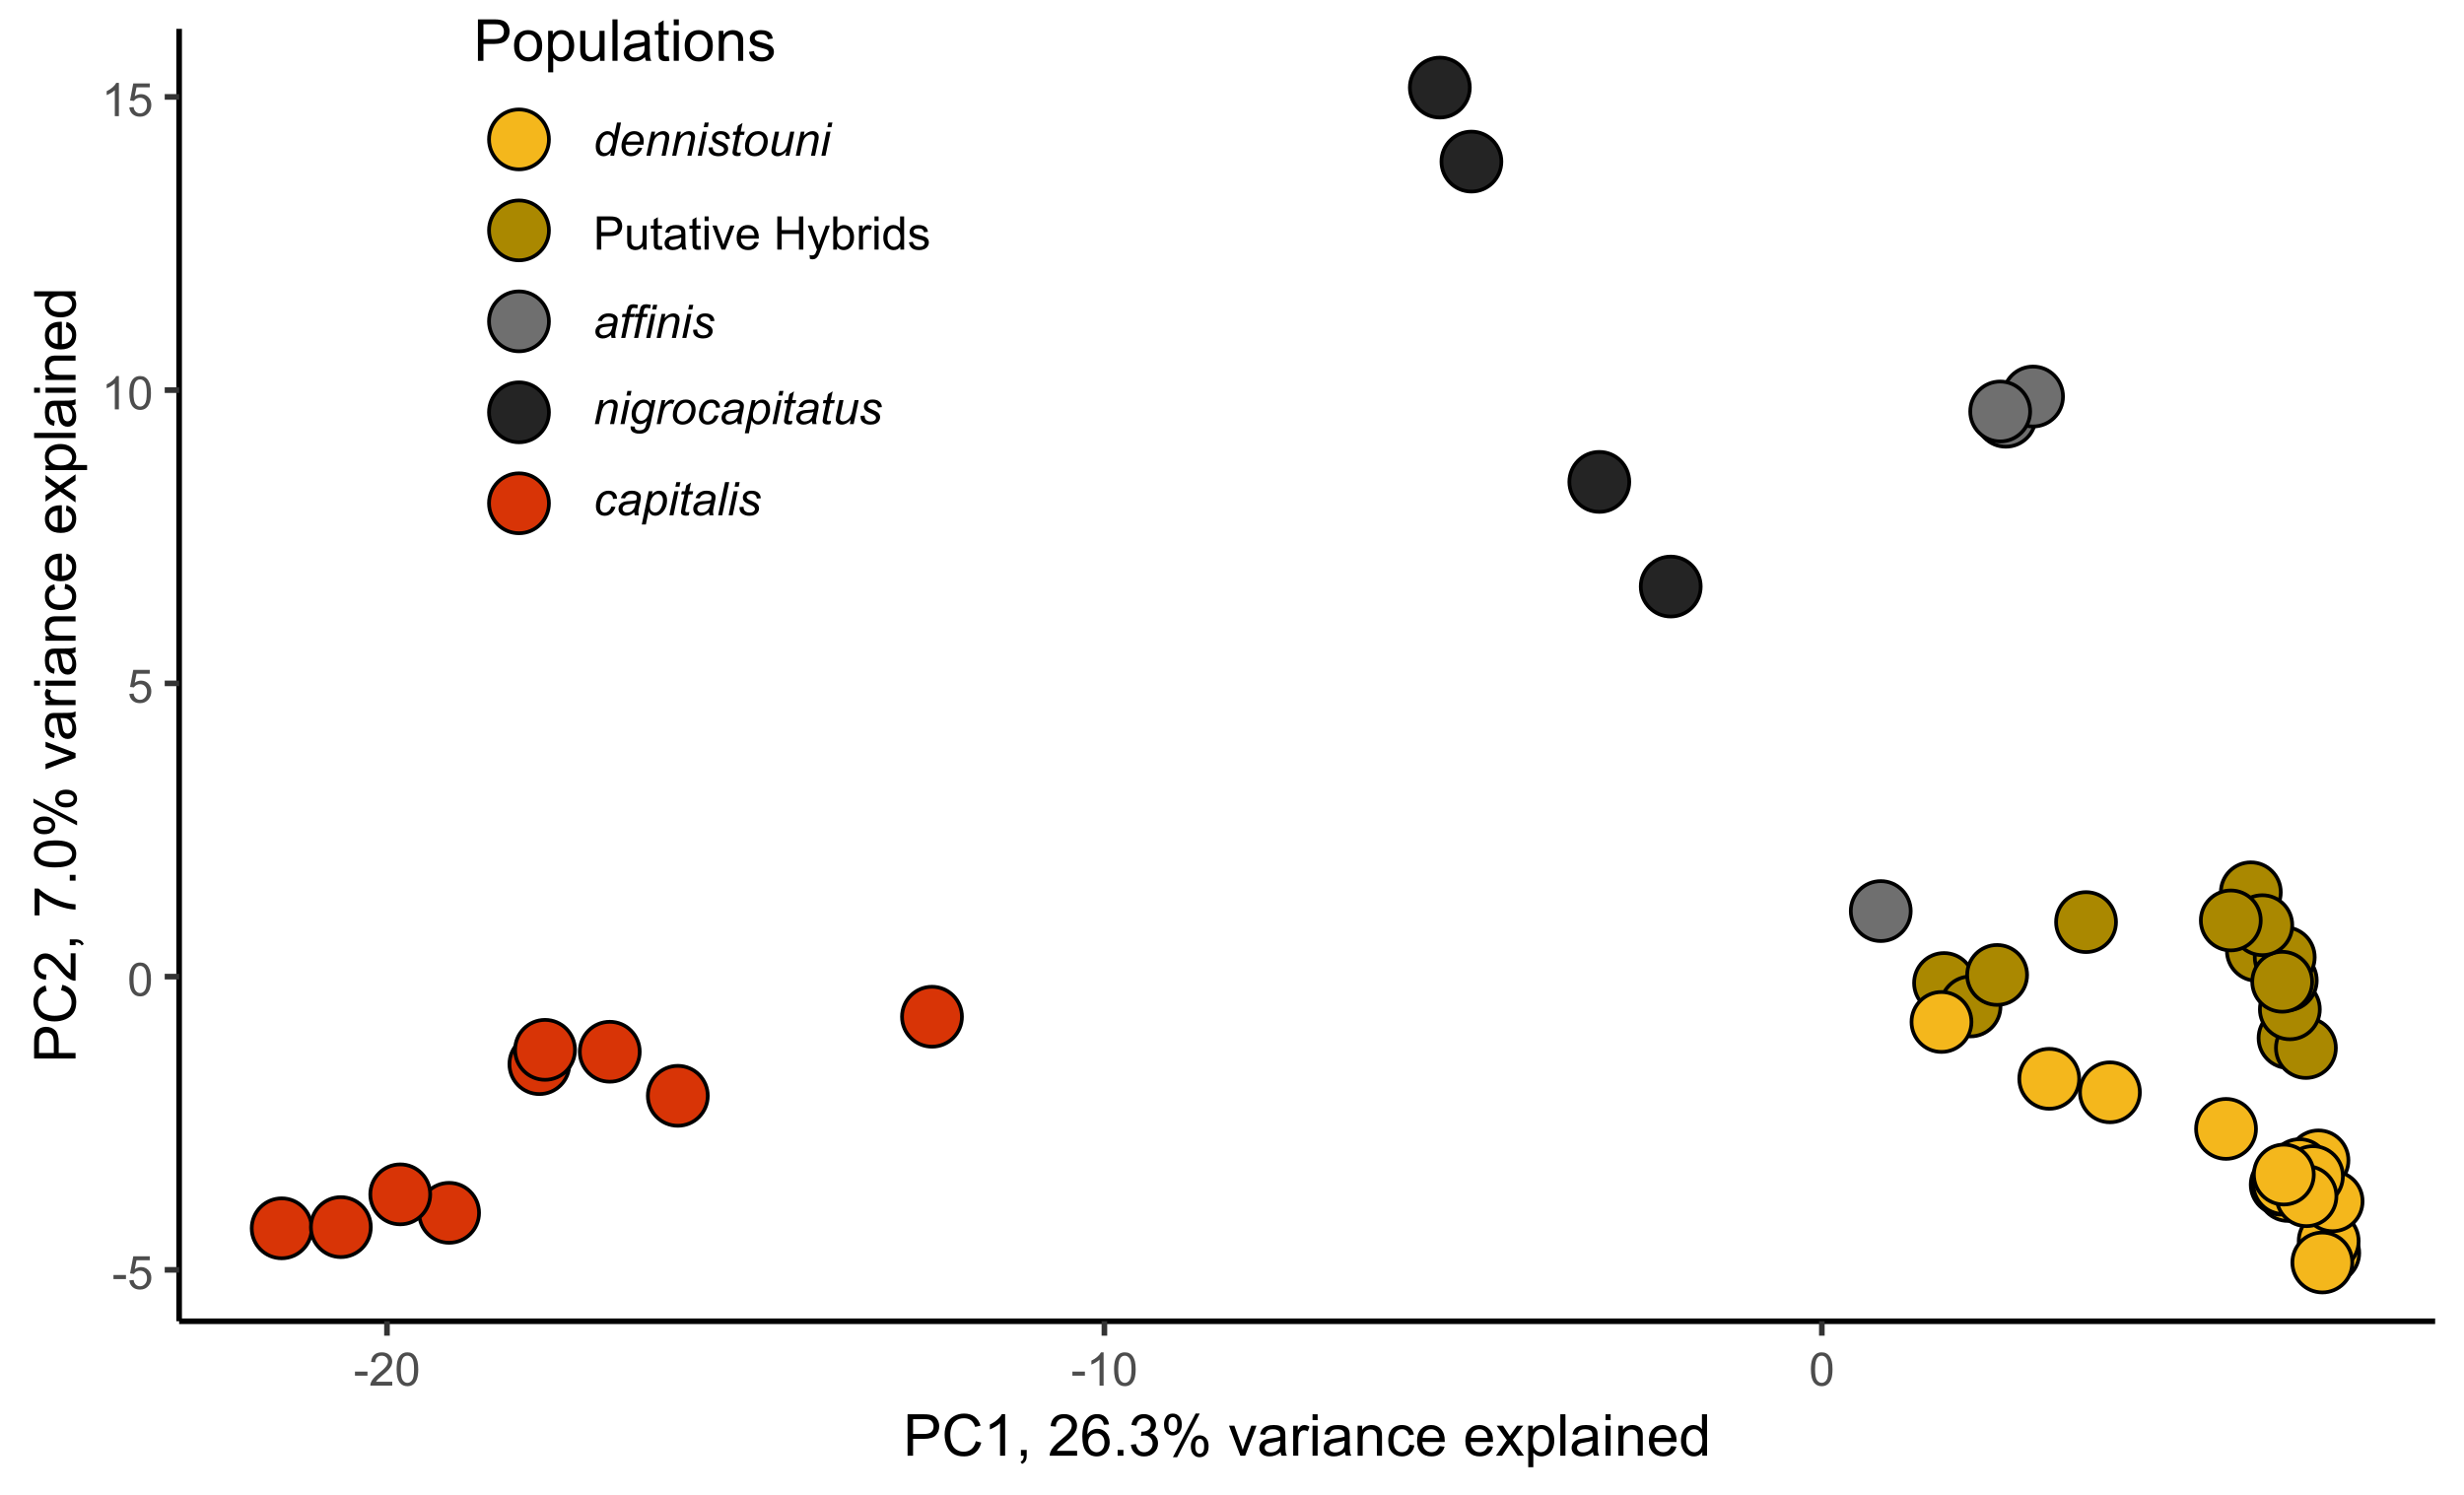 <?xml version="1.0" encoding="UTF-8"?>
<svg xmlns="http://www.w3.org/2000/svg" xmlns:xlink="http://www.w3.org/1999/xlink" width="468" height="284" viewBox="0 0 468 284">
<defs>
<g>
<g id="glyph-0-0">
<path d="M 0.281 -1.891 L 0.281 -2.668 L 2.656 -2.668 L 2.656 -1.891 Z M 0.281 -1.891 "/>
</g>
<g id="glyph-0-1">
<path d="M 0.367 -1.648 L 1.176 -1.719 C 1.238 -1.324 1.379 -1.027 1.598 -0.828 C 1.816 -0.629 2.078 -0.527 2.391 -0.527 C 2.762 -0.527 3.078 -0.668 3.336 -0.949 C 3.594 -1.23 3.723 -1.602 3.723 -2.066 C 3.723 -2.508 3.598 -2.855 3.348 -3.109 C 3.102 -3.367 2.777 -3.492 2.375 -3.492 C 2.125 -3.492 1.902 -3.438 1.703 -3.324 C 1.5 -3.211 1.344 -3.062 1.23 -2.883 L 0.504 -2.977 L 1.113 -6.215 L 4.246 -6.215 L 4.246 -5.473 L 1.73 -5.473 L 1.391 -3.781 C 1.77 -4.043 2.168 -4.176 2.582 -4.176 C 3.133 -4.176 3.598 -3.984 3.977 -3.605 C 4.352 -3.223 4.543 -2.734 4.543 -2.137 C 4.543 -1.566 4.375 -1.074 4.043 -0.656 C 3.641 -0.148 3.09 0.109 2.391 0.109 C 1.816 0.109 1.348 -0.055 0.984 -0.375 C 0.625 -0.695 0.418 -1.121 0.367 -1.648 Z M 0.367 -1.648 "/>
</g>
<g id="glyph-0-2">
<path d="M 0.367 -3.105 C 0.367 -3.852 0.441 -4.449 0.594 -4.906 C 0.75 -5.359 0.977 -5.711 1.277 -5.957 C 1.582 -6.203 1.961 -6.324 2.418 -6.324 C 2.758 -6.324 3.055 -6.258 3.309 -6.121 C 3.562 -5.984 3.773 -5.789 3.941 -5.531 C 4.105 -5.277 4.238 -4.965 4.332 -4.594 C 4.426 -4.227 4.473 -3.73 4.473 -3.105 C 4.473 -2.367 4.398 -1.77 4.246 -1.316 C 4.094 -0.863 3.867 -0.512 3.562 -0.266 C 3.262 -0.016 2.879 0.109 2.418 0.109 C 1.812 0.109 1.336 -0.109 0.988 -0.547 C 0.574 -1.07 0.367 -1.922 0.367 -3.105 M 1.16 -3.105 C 1.16 -2.074 1.281 -1.383 1.523 -1.043 C 1.766 -0.699 2.062 -0.527 2.418 -0.527 C 2.773 -0.527 3.074 -0.699 3.316 -1.043 C 3.559 -1.387 3.68 -2.074 3.68 -3.105 C 3.68 -4.145 3.559 -4.832 3.316 -5.172 C 3.074 -5.516 2.773 -5.684 2.41 -5.684 C 2.055 -5.684 1.773 -5.535 1.559 -5.234 C 1.293 -4.852 1.16 -4.141 1.16 -3.105 Z M 1.16 -3.105 "/>
</g>
<g id="glyph-0-3">
<path d="M 3.277 0 L 2.504 0 L 2.504 -4.93 C 2.32 -4.75 2.074 -4.574 1.773 -4.395 C 1.469 -4.219 1.199 -4.086 0.957 -3.996 L 0.957 -4.742 C 1.391 -4.945 1.77 -5.195 2.094 -5.484 C 2.418 -5.773 2.645 -6.055 2.781 -6.324 L 3.277 -6.324 Z M 3.277 0 "/>
</g>
<g id="glyph-0-4">
<path d="M 4.43 -0.742 L 4.43 0 L 0.266 0 C 0.262 -0.188 0.289 -0.367 0.355 -0.539 C 0.461 -0.82 0.633 -1.102 0.867 -1.375 C 1.098 -1.648 1.438 -1.969 1.879 -2.328 C 2.562 -2.891 3.023 -3.336 3.266 -3.664 C 3.508 -3.992 3.625 -4.301 3.625 -4.594 C 3.625 -4.898 3.516 -5.16 3.297 -5.367 C 3.078 -5.578 2.793 -5.684 2.441 -5.684 C 2.066 -5.684 1.77 -5.574 1.547 -5.352 C 1.324 -5.125 1.211 -4.816 1.207 -4.422 L 0.414 -4.504 C 0.469 -5.098 0.672 -5.547 1.027 -5.859 C 1.383 -6.168 1.859 -6.324 2.457 -6.324 C 3.062 -6.324 3.539 -6.156 3.895 -5.824 C 4.246 -5.488 4.422 -5.07 4.422 -4.578 C 4.422 -4.324 4.371 -4.078 4.266 -3.832 C 4.164 -3.59 3.992 -3.332 3.754 -3.062 C 3.516 -2.793 3.117 -2.426 2.562 -1.957 C 2.098 -1.566 1.801 -1.301 1.668 -1.164 C 1.535 -1.023 1.426 -0.883 1.34 -0.742 Z M 4.43 -0.742 "/>
</g>
<g id="glyph-0-5">
<path d="M 0.68 0 L 0.68 -6.301 L 3.055 -6.301 C 3.473 -6.301 3.793 -6.277 4.012 -6.238 C 4.324 -6.188 4.582 -6.09 4.789 -5.945 C 5 -5.801 5.168 -5.598 5.297 -5.336 C 5.422 -5.074 5.488 -4.789 5.488 -4.477 C 5.488 -3.941 5.316 -3.488 4.977 -3.117 C 4.637 -2.746 4.02 -2.562 3.129 -2.562 L 1.512 -2.562 L 1.512 0 L 0.68 0 M 1.512 -3.305 L 3.141 -3.305 C 3.68 -3.305 4.062 -3.406 4.289 -3.605 C 4.516 -3.805 4.629 -4.086 4.629 -4.453 C 4.629 -4.715 4.562 -4.941 4.43 -5.129 C 4.293 -5.316 4.121 -5.441 3.902 -5.5 C 3.762 -5.539 3.504 -5.555 3.125 -5.555 L 1.512 -5.555 Z M 1.512 -3.305 "/>
</g>
<g id="glyph-0-6">
<path d="M 3.57 0 L 3.57 -0.672 C 3.215 -0.156 2.734 0.102 2.121 0.102 C 1.852 0.102 1.602 0.051 1.367 -0.051 C 1.137 -0.156 0.961 -0.285 0.848 -0.441 C 0.734 -0.598 0.656 -0.789 0.609 -1.016 C 0.578 -1.164 0.562 -1.406 0.562 -1.734 L 0.562 -4.562 L 1.336 -4.562 L 1.336 -2.031 C 1.336 -1.629 1.352 -1.355 1.383 -1.215 C 1.434 -1.012 1.535 -0.852 1.691 -0.738 C 1.852 -0.621 2.047 -0.562 2.277 -0.562 C 2.508 -0.562 2.727 -0.621 2.93 -0.742 C 3.133 -0.859 3.277 -1.023 3.363 -1.227 C 3.445 -1.43 3.488 -1.73 3.488 -2.117 L 3.488 -4.562 L 4.262 -4.562 L 4.262 0 Z M 3.57 0 "/>
</g>
<g id="glyph-0-7">
<path d="M 2.27 -0.691 L 2.379 -0.008 C 2.164 0.039 1.969 0.059 1.797 0.059 C 1.516 0.059 1.297 0.016 1.145 -0.074 C 0.988 -0.16 0.879 -0.277 0.816 -0.422 C 0.754 -0.566 0.723 -0.871 0.723 -1.336 L 0.723 -3.961 L 0.156 -3.961 L 0.156 -4.562 L 0.723 -4.562 L 0.723 -5.695 L 1.492 -6.156 L 1.492 -4.562 L 2.27 -4.562 L 2.27 -3.961 L 1.492 -3.961 L 1.492 -1.293 C 1.492 -1.074 1.504 -0.93 1.531 -0.867 C 1.559 -0.805 1.602 -0.754 1.664 -0.719 C 1.727 -0.68 1.816 -0.66 1.93 -0.66 C 2.016 -0.66 2.129 -0.672 2.27 -0.691 Z M 2.27 -0.691 "/>
</g>
<g id="glyph-0-8">
<path d="M 3.559 -0.562 C 3.27 -0.32 2.996 -0.148 2.73 -0.047 C 2.465 0.055 2.18 0.102 1.879 0.102 C 1.375 0.102 0.992 -0.02 0.723 -0.266 C 0.453 -0.508 0.316 -0.82 0.316 -1.203 C 0.316 -1.426 0.367 -1.629 0.469 -1.816 C 0.57 -2 0.707 -2.148 0.871 -2.262 C 1.035 -2.371 1.219 -2.457 1.426 -2.516 C 1.578 -2.555 1.809 -2.594 2.113 -2.629 C 2.738 -2.703 3.199 -2.793 3.492 -2.895 C 3.496 -3.004 3.496 -3.07 3.496 -3.098 C 3.496 -3.414 3.426 -3.637 3.277 -3.766 C 3.082 -3.938 2.789 -4.027 2.398 -4.027 C 2.035 -4.027 1.766 -3.961 1.594 -3.836 C 1.418 -3.707 1.289 -3.48 1.207 -3.16 L 0.453 -3.262 C 0.52 -3.586 0.633 -3.848 0.789 -4.047 C 0.949 -4.246 1.176 -4.398 1.473 -4.504 C 1.773 -4.613 2.117 -4.668 2.508 -4.668 C 2.898 -4.668 3.215 -4.621 3.461 -4.527 C 3.703 -4.438 3.883 -4.32 3.996 -4.184 C 4.109 -4.043 4.191 -3.867 4.238 -3.656 C 4.262 -3.523 4.273 -3.289 4.273 -2.945 L 4.273 -1.914 C 4.273 -1.191 4.293 -0.738 4.324 -0.547 C 4.359 -0.355 4.422 -0.176 4.52 0 L 3.711 0 C 3.633 -0.16 3.582 -0.348 3.559 -0.562 M 3.492 -2.289 C 3.211 -2.176 2.793 -2.078 2.23 -2 C 1.91 -1.953 1.688 -1.902 1.555 -1.844 C 1.422 -1.785 1.32 -1.703 1.25 -1.594 C 1.18 -1.48 1.145 -1.359 1.145 -1.227 C 1.145 -1.02 1.223 -0.848 1.379 -0.711 C 1.535 -0.57 1.762 -0.504 2.062 -0.504 C 2.359 -0.504 2.625 -0.566 2.859 -0.699 C 3.09 -0.828 3.262 -1.008 3.367 -1.234 C 3.453 -1.406 3.492 -1.664 3.492 -2.008 Z M 3.492 -2.289 "/>
</g>
<g id="glyph-0-9">
<path d="M 0.586 -5.41 L 0.586 -6.301 L 1.359 -6.301 L 1.359 -5.41 L 0.586 -5.41 M 0.586 0 L 0.586 -4.562 L 1.359 -4.562 L 1.359 0 Z M 0.586 0 "/>
</g>
<g id="glyph-0-10">
<path d="M 1.848 0 L 0.113 -4.562 L 0.93 -4.562 L 1.906 -1.832 C 2.016 -1.535 2.109 -1.23 2.199 -0.91 C 2.27 -1.152 2.363 -1.441 2.488 -1.777 L 3.504 -4.562 L 4.297 -4.562 L 2.57 0 Z M 1.848 0 "/>
</g>
<g id="glyph-0-11">
<path d="M 3.703 -1.469 L 4.504 -1.371 C 4.379 -0.902 4.145 -0.543 3.805 -0.285 C 3.461 -0.027 3.027 0.102 2.496 0.102 C 1.828 0.102 1.301 -0.102 0.91 -0.512 C 0.52 -0.926 0.32 -1.5 0.32 -2.242 C 0.32 -3.012 0.52 -3.605 0.914 -4.031 C 1.312 -4.453 1.824 -4.668 2.453 -4.668 C 3.062 -4.668 3.562 -4.457 3.949 -4.043 C 4.336 -3.629 4.527 -3.043 4.527 -2.289 C 4.527 -2.246 4.527 -2.176 4.523 -2.086 L 1.121 -2.086 C 1.148 -1.582 1.293 -1.199 1.547 -0.934 C 1.801 -0.664 2.121 -0.531 2.5 -0.531 C 2.785 -0.531 3.027 -0.605 3.227 -0.758 C 3.426 -0.906 3.586 -1.145 3.703 -1.469 M 1.164 -2.719 L 3.711 -2.719 C 3.68 -3.105 3.582 -3.391 3.422 -3.582 C 3.176 -3.883 2.855 -4.031 2.461 -4.031 C 2.105 -4.031 1.809 -3.91 1.566 -3.676 C 1.324 -3.438 1.191 -3.117 1.164 -2.719 Z M 1.164 -2.719 "/>
</g>
<g id="glyph-0-12">
</g>
<g id="glyph-0-13">
<path d="M 0.703 0 L 0.703 -6.301 L 1.539 -6.301 L 1.539 -3.711 L 4.812 -3.711 L 4.812 -6.301 L 5.645 -6.301 L 5.645 0 L 4.812 0 L 4.812 -2.969 L 1.539 -2.969 L 1.539 0 Z M 0.703 0 "/>
</g>
<g id="glyph-0-14">
<path d="M 0.547 1.758 L 0.461 1.031 C 0.629 1.078 0.777 1.102 0.902 1.102 C 1.074 1.102 1.211 1.07 1.316 1.016 C 1.418 0.957 1.504 0.875 1.57 0.773 C 1.617 0.695 1.695 0.504 1.805 0.199 C 1.82 0.156 1.844 0.09 1.875 0.008 L 0.141 -4.562 L 0.977 -4.562 L 1.926 -1.922 C 2.047 -1.586 2.16 -1.234 2.258 -0.863 C 2.344 -1.219 2.449 -1.566 2.574 -1.902 L 3.551 -4.562 L 4.324 -4.562 L 2.586 0.078 C 2.402 0.578 2.258 0.926 2.152 1.113 C 2.016 1.367 1.859 1.555 1.68 1.672 C 1.504 1.793 1.289 1.852 1.043 1.852 C 0.895 1.852 0.73 1.82 0.547 1.758 Z M 0.547 1.758 "/>
</g>
<g id="glyph-0-15">
<path d="M 1.293 0 L 0.574 0 L 0.574 -6.301 L 1.348 -6.301 L 1.348 -4.051 C 1.676 -4.461 2.094 -4.668 2.602 -4.668 C 2.879 -4.668 3.145 -4.609 3.398 -4.496 C 3.648 -4.383 3.855 -4.223 4.016 -4.02 C 4.176 -3.816 4.305 -3.566 4.395 -3.277 C 4.488 -2.988 4.531 -2.68 4.531 -2.352 C 4.531 -1.57 4.34 -0.965 3.953 -0.539 C 3.566 -0.109 3.102 0.102 2.562 0.102 C 2.023 0.102 1.602 -0.121 1.293 -0.57 L 1.293 0 M 1.285 -2.316 C 1.285 -1.77 1.359 -1.375 1.508 -1.129 C 1.75 -0.73 2.082 -0.531 2.496 -0.531 C 2.836 -0.531 3.125 -0.68 3.375 -0.973 C 3.621 -1.266 3.742 -1.703 3.742 -2.285 C 3.742 -2.883 3.625 -3.32 3.387 -3.605 C 3.152 -3.891 2.867 -4.031 2.531 -4.031 C 2.191 -4.031 1.902 -3.883 1.656 -3.59 C 1.406 -3.297 1.285 -2.871 1.285 -2.316 Z M 1.285 -2.316 "/>
</g>
<g id="glyph-0-16">
<path d="M 0.57 0 L 0.57 -4.562 L 1.266 -4.562 L 1.266 -3.871 C 1.445 -4.195 1.609 -4.41 1.758 -4.512 C 1.91 -4.613 2.074 -4.668 2.258 -4.668 C 2.516 -4.668 2.781 -4.582 3.051 -4.418 L 2.785 -3.699 C 2.594 -3.812 2.406 -3.867 2.219 -3.867 C 2.047 -3.867 1.895 -3.816 1.762 -3.715 C 1.629 -3.613 1.531 -3.473 1.473 -3.293 C 1.387 -3.016 1.344 -2.715 1.344 -2.391 L 1.344 0 Z M 0.57 0 "/>
</g>
<g id="glyph-0-17">
<path d="M 3.539 0 L 3.539 -0.574 C 3.25 -0.125 2.824 0.102 2.266 0.102 C 1.902 0.102 1.566 0.004 1.262 -0.199 C 0.957 -0.398 0.719 -0.68 0.551 -1.039 C 0.383 -1.398 0.301 -1.809 0.301 -2.277 C 0.301 -2.734 0.375 -3.145 0.527 -3.516 C 0.68 -3.887 0.906 -4.172 1.211 -4.371 C 1.516 -4.566 1.855 -4.668 2.23 -4.668 C 2.504 -4.668 2.75 -4.609 2.965 -4.492 C 3.18 -4.375 3.355 -4.227 3.488 -4.039 L 3.488 -6.301 L 4.258 -6.301 L 4.258 0 L 3.539 0 M 1.094 -2.277 C 1.094 -1.691 1.219 -1.258 1.465 -0.969 C 1.711 -0.676 2.004 -0.531 2.336 -0.531 C 2.676 -0.531 2.961 -0.672 3.199 -0.949 C 3.434 -1.223 3.555 -1.645 3.555 -2.211 C 3.555 -2.836 3.434 -3.297 3.191 -3.59 C 2.953 -3.879 2.656 -4.027 2.305 -4.027 C 1.961 -4.027 1.672 -3.887 1.441 -3.605 C 1.211 -3.324 1.094 -2.883 1.094 -2.277 Z M 1.094 -2.277 "/>
</g>
<g id="glyph-0-18">
<path d="M 0.27 -1.363 L 1.035 -1.484 C 1.078 -1.176 1.199 -0.941 1.395 -0.777 C 1.59 -0.613 1.863 -0.531 2.219 -0.531 C 2.574 -0.531 2.836 -0.605 3.008 -0.75 C 3.18 -0.895 3.266 -1.062 3.266 -1.258 C 3.266 -1.434 3.191 -1.57 3.039 -1.672 C 2.934 -1.742 2.668 -1.828 2.246 -1.934 C 1.68 -2.078 1.285 -2.199 1.066 -2.305 C 0.848 -2.41 0.684 -2.555 0.57 -2.738 C 0.457 -2.926 0.398 -3.129 0.398 -3.352 C 0.398 -3.555 0.445 -3.742 0.539 -3.918 C 0.633 -4.09 0.758 -4.234 0.918 -4.348 C 1.039 -4.438 1.203 -4.512 1.41 -4.574 C 1.621 -4.637 1.844 -4.668 2.078 -4.668 C 2.438 -4.668 2.754 -4.613 3.023 -4.512 C 3.293 -4.41 3.492 -4.27 3.621 -4.094 C 3.75 -3.918 3.84 -3.68 3.891 -3.387 L 3.133 -3.281 C 3.098 -3.52 3 -3.699 2.832 -3.832 C 2.668 -3.965 2.438 -4.031 2.137 -4.031 C 1.781 -4.031 1.527 -3.973 1.375 -3.855 C 1.223 -3.738 1.148 -3.598 1.148 -3.441 C 1.148 -3.34 1.18 -3.25 1.242 -3.172 C 1.305 -3.09 1.402 -3.02 1.539 -2.965 C 1.617 -2.938 1.844 -2.871 2.223 -2.766 C 2.77 -2.621 3.148 -2.5 3.367 -2.41 C 3.582 -2.316 3.754 -2.18 3.875 -2.004 C 4 -1.824 4.059 -1.605 4.062 -1.34 C 4.059 -1.082 3.984 -0.84 3.836 -0.613 C 3.684 -0.383 3.469 -0.207 3.184 -0.082 C 2.902 0.039 2.578 0.102 2.223 0.102 C 1.629 0.102 1.176 -0.02 0.867 -0.266 C 0.555 -0.512 0.355 -0.879 0.27 -1.363 Z M 0.27 -1.363 "/>
</g>
<g id="glyph-1-0">
<path d="M 0.848 0 L 0.848 -7.875 L 3.82 -7.875 C 4.34 -7.875 4.742 -7.848 5.016 -7.797 C 5.402 -7.734 5.727 -7.613 5.988 -7.43 C 6.25 -7.25 6.461 -6.996 6.621 -6.672 C 6.777 -6.344 6.859 -5.988 6.859 -5.598 C 6.859 -4.926 6.645 -4.359 6.219 -3.898 C 5.793 -3.434 5.023 -3.203 3.91 -3.203 L 1.891 -3.203 L 1.891 0 L 0.848 0 M 1.891 -4.129 L 3.926 -4.129 C 4.598 -4.129 5.078 -4.254 5.359 -4.508 C 5.645 -4.758 5.785 -5.109 5.785 -5.562 C 5.785 -5.895 5.703 -6.176 5.535 -6.41 C 5.367 -6.645 5.148 -6.801 4.875 -6.875 C 4.703 -6.922 4.379 -6.945 3.906 -6.945 L 1.891 -6.945 Z M 1.891 -4.129 "/>
</g>
<g id="glyph-1-1">
<path d="M 6.469 -2.762 L 7.508 -2.496 C 7.289 -1.641 6.898 -0.988 6.328 -0.539 C 5.762 -0.09 5.07 0.133 4.25 0.133 C 3.398 0.133 2.711 -0.039 2.18 -0.383 C 1.645 -0.73 1.242 -1.23 0.965 -1.887 C 0.688 -2.539 0.547 -3.242 0.547 -3.996 C 0.547 -4.816 0.703 -5.531 1.02 -6.141 C 1.332 -6.754 1.777 -7.215 2.355 -7.531 C 2.934 -7.852 3.57 -8.008 4.266 -8.008 C 5.051 -8.008 5.715 -7.809 6.25 -7.406 C 6.789 -7.004 7.164 -6.441 7.375 -5.715 L 6.348 -5.473 C 6.164 -6.047 5.902 -6.465 5.555 -6.727 C 5.207 -6.984 4.77 -7.117 4.242 -7.117 C 3.637 -7.117 3.133 -6.973 2.727 -6.68 C 2.32 -6.391 2.035 -6.004 1.867 -5.512 C 1.703 -5.023 1.621 -4.52 1.621 -4 C 1.621 -3.332 1.719 -2.746 1.914 -2.246 C 2.109 -1.75 2.414 -1.375 2.824 -1.129 C 3.238 -0.883 3.684 -0.758 4.164 -0.758 C 4.746 -0.758 5.242 -0.926 5.645 -1.262 C 6.051 -1.598 6.324 -2.098 6.469 -2.762 Z M 6.469 -2.762 "/>
</g>
<g id="glyph-1-2">
<path d="M 4.098 0 L 3.133 0 L 3.133 -6.16 C 2.898 -5.938 2.594 -5.715 2.215 -5.496 C 1.836 -5.273 1.5 -5.105 1.199 -4.996 L 1.199 -5.93 C 1.738 -6.184 2.211 -6.492 2.617 -6.852 C 3.02 -7.215 3.309 -7.566 3.477 -7.906 L 4.098 -7.906 Z M 4.098 0 "/>
</g>
<g id="glyph-1-3">
<path d="M 0.977 0 L 0.977 -1.102 L 2.078 -1.102 L 2.078 0 C 2.078 0.406 2.008 0.73 1.863 0.98 C 1.719 1.23 1.492 1.422 1.18 1.559 L 0.914 1.145 C 1.117 1.055 1.266 0.922 1.363 0.75 C 1.461 0.574 1.516 0.324 1.523 0 Z M 0.977 0 "/>
</g>
<g id="glyph-1-4">
</g>
<g id="glyph-1-5">
<path d="M 5.539 -0.93 L 5.539 0 L 0.332 0 C 0.324 -0.234 0.363 -0.457 0.445 -0.672 C 0.578 -1.027 0.789 -1.375 1.082 -1.719 C 1.375 -2.062 1.797 -2.461 2.348 -2.91 C 3.203 -3.613 3.781 -4.168 4.082 -4.578 C 4.383 -4.988 4.531 -5.375 4.531 -5.742 C 4.531 -6.125 4.395 -6.449 4.121 -6.711 C 3.848 -6.973 3.492 -7.105 3.051 -7.105 C 2.586 -7.105 2.211 -6.965 1.934 -6.688 C 1.656 -6.406 1.512 -6.02 1.508 -5.527 L 0.516 -5.629 C 0.582 -6.371 0.84 -6.934 1.285 -7.324 C 1.727 -7.711 2.324 -7.906 3.07 -7.906 C 3.828 -7.906 4.426 -7.695 4.867 -7.277 C 5.305 -6.859 5.527 -6.34 5.527 -5.719 C 5.527 -5.406 5.461 -5.094 5.332 -4.789 C 5.203 -4.488 4.992 -4.168 4.691 -3.828 C 4.395 -3.492 3.895 -3.031 3.203 -2.445 C 2.621 -1.957 2.25 -1.625 2.086 -1.453 C 1.918 -1.277 1.781 -1.105 1.676 -0.93 Z M 5.539 -0.93 "/>
</g>
<g id="glyph-1-6">
<path d="M 5.473 -5.945 L 4.512 -5.871 C 4.426 -6.25 4.305 -6.527 4.148 -6.699 C 3.887 -6.973 3.562 -7.109 3.18 -7.109 C 2.871 -7.109 2.602 -7.023 2.367 -6.852 C 2.062 -6.633 1.824 -6.309 1.648 -5.883 C 1.473 -5.457 1.383 -4.848 1.375 -4.062 C 1.609 -4.414 1.891 -4.68 2.23 -4.852 C 2.566 -5.023 2.918 -5.109 3.289 -5.109 C 3.93 -5.109 4.48 -4.871 4.934 -4.395 C 5.387 -3.922 5.613 -3.309 5.613 -2.555 C 5.613 -2.062 5.508 -1.602 5.293 -1.18 C 5.082 -0.754 4.789 -0.43 4.414 -0.203 C 4.043 0.02 3.621 0.133 3.148 0.133 C 2.344 0.133 1.684 -0.16 1.176 -0.754 C 0.668 -1.348 0.414 -2.324 0.414 -3.684 C 0.414 -5.207 0.695 -6.312 1.258 -7.004 C 1.746 -7.605 2.406 -7.906 3.238 -7.906 C 3.859 -7.906 4.367 -7.734 4.762 -7.387 C 5.156 -7.039 5.395 -6.559 5.473 -5.945 M 1.523 -2.551 C 1.523 -2.219 1.598 -1.898 1.738 -1.594 C 1.879 -1.289 2.078 -1.059 2.332 -0.898 C 2.586 -0.742 2.852 -0.66 3.133 -0.66 C 3.539 -0.66 3.891 -0.824 4.184 -1.156 C 4.477 -1.484 4.625 -1.934 4.625 -2.496 C 4.625 -3.043 4.48 -3.469 4.188 -3.785 C 3.898 -4.098 3.535 -4.254 3.094 -4.254 C 2.656 -4.254 2.285 -4.098 1.98 -3.785 C 1.676 -3.469 1.523 -3.059 1.523 -2.551 Z M 1.523 -2.551 "/>
</g>
<g id="glyph-1-7">
<path d="M 1 0 L 1 -1.102 L 2.102 -1.102 L 2.102 0 Z M 1 0 "/>
</g>
<g id="glyph-1-8">
<path d="M 0.461 -2.078 L 1.43 -2.207 C 1.539 -1.66 1.73 -1.266 1.996 -1.023 C 2.262 -0.781 2.586 -0.66 2.969 -0.66 C 3.426 -0.66 3.809 -0.816 4.121 -1.133 C 4.438 -1.449 4.594 -1.84 4.594 -2.305 C 4.594 -2.75 4.445 -3.113 4.156 -3.402 C 3.867 -3.691 3.5 -3.836 3.051 -3.836 C 2.867 -3.836 2.641 -3.801 2.367 -3.727 L 2.477 -4.578 C 2.539 -4.57 2.594 -4.566 2.633 -4.566 C 3.043 -4.566 3.414 -4.672 3.742 -4.887 C 4.074 -5.102 4.238 -5.434 4.238 -5.883 C 4.238 -6.234 4.117 -6.531 3.879 -6.762 C 3.637 -6.996 3.328 -7.109 2.949 -7.109 C 2.574 -7.109 2.258 -6.992 2.008 -6.758 C 1.758 -6.52 1.598 -6.164 1.523 -5.695 L 0.559 -5.867 C 0.676 -6.512 0.945 -7.016 1.363 -7.371 C 1.781 -7.727 2.305 -7.906 2.926 -7.906 C 3.355 -7.906 3.754 -7.812 4.113 -7.629 C 4.477 -7.445 4.754 -7.195 4.945 -6.875 C 5.137 -6.555 5.23 -6.219 5.23 -5.859 C 5.23 -5.52 5.141 -5.211 4.957 -4.93 C 4.773 -4.652 4.504 -4.43 4.148 -4.266 C 4.613 -4.156 4.973 -3.934 5.23 -3.598 C 5.488 -3.258 5.617 -2.836 5.617 -2.324 C 5.617 -1.637 5.367 -1.055 4.867 -0.578 C 4.363 -0.098 3.73 0.141 2.965 0.141 C 2.273 0.141 1.699 -0.066 1.242 -0.477 C 0.785 -0.891 0.527 -1.422 0.461 -2.078 Z M 0.461 -2.078 "/>
</g>
<g id="glyph-1-9">
<path d="M 0.641 -5.984 C 0.641 -6.547 0.781 -7.023 1.062 -7.418 C 1.348 -7.812 1.758 -8.008 2.293 -8.008 C 2.789 -8.008 3.195 -7.832 3.52 -7.48 C 3.844 -7.125 4.008 -6.609 4.008 -5.926 C 4.008 -5.258 3.844 -4.746 3.516 -4.387 C 3.188 -4.027 2.785 -3.844 2.305 -3.844 C 1.828 -3.844 1.43 -4.023 1.113 -4.379 C 0.797 -4.73 0.641 -5.266 0.641 -5.984 M 2.32 -7.344 C 2.082 -7.344 1.879 -7.238 1.723 -7.031 C 1.562 -6.824 1.484 -6.441 1.484 -5.887 C 1.484 -5.383 1.562 -5.027 1.723 -4.82 C 1.887 -4.613 2.086 -4.512 2.32 -4.512 C 2.562 -4.512 2.766 -4.617 2.926 -4.824 C 3.082 -5.031 3.164 -5.41 3.164 -5.961 C 3.164 -6.469 3.082 -6.828 2.922 -7.035 C 2.762 -7.238 2.559 -7.344 2.32 -7.344 M 2.324 0.289 L 6.633 -8.008 L 7.418 -8.008 L 3.125 0.289 L 2.324 0.289 M 5.73 -1.848 C 5.73 -2.414 5.871 -2.891 6.156 -3.285 C 6.438 -3.676 6.852 -3.871 7.391 -3.871 C 7.883 -3.871 8.293 -3.695 8.617 -3.344 C 8.941 -2.992 9.105 -2.473 9.105 -1.789 C 9.105 -1.121 8.941 -0.609 8.613 -0.25 C 8.285 0.109 7.879 0.289 7.395 0.289 C 6.918 0.289 6.523 0.113 6.207 -0.246 C 5.891 -0.602 5.73 -1.137 5.73 -1.848 M 7.418 -3.207 C 7.176 -3.207 6.973 -3.102 6.812 -2.895 C 6.652 -2.688 6.574 -2.305 6.574 -1.75 C 6.574 -1.25 6.656 -0.895 6.816 -0.688 C 6.977 -0.48 7.176 -0.375 7.414 -0.375 C 7.66 -0.375 7.863 -0.48 8.023 -0.688 C 8.18 -0.895 8.262 -1.273 8.262 -1.828 C 8.262 -2.336 8.18 -2.691 8.02 -2.898 C 7.859 -3.105 7.656 -3.207 7.418 -3.207 Z M 7.418 -3.207 "/>
</g>
<g id="glyph-1-10">
<path d="M 2.309 0 L 0.141 -5.703 L 1.16 -5.703 L 2.383 -2.289 C 2.516 -1.918 2.641 -1.535 2.75 -1.141 C 2.836 -1.438 2.957 -1.801 3.109 -2.223 L 4.379 -5.703 L 5.371 -5.703 L 3.211 0 Z M 2.309 0 "/>
</g>
<g id="glyph-1-11">
<path d="M 4.445 -0.703 C 4.09 -0.398 3.746 -0.184 3.414 -0.059 C 3.082 0.066 2.727 0.129 2.348 0.129 C 1.719 0.129 1.238 -0.023 0.902 -0.332 C 0.566 -0.637 0.398 -1.027 0.398 -1.504 C 0.398 -1.781 0.461 -2.039 0.59 -2.27 C 0.715 -2.5 0.883 -2.688 1.086 -2.824 C 1.293 -2.965 1.523 -3.07 1.781 -3.141 C 1.973 -3.191 2.258 -3.242 2.641 -3.289 C 3.422 -3.379 3.996 -3.492 4.367 -3.621 C 4.371 -3.754 4.371 -3.836 4.371 -3.871 C 4.371 -4.266 4.281 -4.543 4.098 -4.703 C 3.852 -4.922 3.484 -5.031 2.996 -5.031 C 2.543 -5.031 2.207 -4.953 1.988 -4.793 C 1.773 -4.633 1.613 -4.352 1.508 -3.949 L 0.562 -4.078 C 0.648 -4.48 0.793 -4.809 0.988 -5.059 C 1.184 -5.305 1.469 -5.496 1.844 -5.633 C 2.215 -5.766 2.645 -5.832 3.137 -5.832 C 3.625 -5.832 4.02 -5.777 4.324 -5.66 C 4.629 -5.547 4.852 -5.402 4.996 -5.23 C 5.137 -5.055 5.238 -4.836 5.297 -4.57 C 5.328 -4.406 5.344 -4.109 5.344 -3.68 L 5.344 -2.391 C 5.344 -1.492 5.363 -0.922 5.406 -0.684 C 5.445 -0.445 5.527 -0.219 5.648 0 L 4.641 0 C 4.539 -0.199 4.477 -0.434 4.445 -0.703 M 4.367 -2.863 C 4.016 -2.719 3.488 -2.598 2.789 -2.496 C 2.391 -2.441 2.109 -2.375 1.945 -2.305 C 1.781 -2.234 1.652 -2.129 1.562 -1.988 C 1.473 -1.852 1.43 -1.699 1.43 -1.531 C 1.43 -1.273 1.527 -1.059 1.723 -0.887 C 1.918 -0.715 2.203 -0.629 2.578 -0.629 C 2.949 -0.629 3.281 -0.711 3.57 -0.871 C 3.863 -1.035 4.074 -1.258 4.211 -1.543 C 4.316 -1.762 4.367 -2.082 4.367 -2.508 Z M 4.367 -2.863 "/>
</g>
<g id="glyph-1-12">
<path d="M 0.715 0 L 0.715 -5.703 L 1.586 -5.703 L 1.586 -4.84 C 1.805 -5.242 2.012 -5.512 2.199 -5.641 C 2.387 -5.77 2.594 -5.832 2.82 -5.832 C 3.145 -5.832 3.477 -5.73 3.812 -5.523 L 3.48 -4.625 C 3.242 -4.766 3.008 -4.832 2.773 -4.836 C 2.559 -4.832 2.371 -4.77 2.203 -4.645 C 2.035 -4.516 1.914 -4.34 1.844 -4.113 C 1.734 -3.77 1.68 -3.395 1.68 -2.984 L 1.68 0 Z M 0.715 0 "/>
</g>
<g id="glyph-1-13">
<path d="M 0.73 -6.762 L 0.73 -7.875 L 1.695 -7.875 L 1.695 -6.762 L 0.73 -6.762 M 0.73 0 L 0.73 -5.703 L 1.695 -5.703 L 1.695 0 Z M 0.73 0 "/>
</g>
<g id="glyph-1-14">
<path d="M 0.727 0 L 0.727 -5.703 L 1.594 -5.703 L 1.594 -4.895 C 2.016 -5.52 2.621 -5.832 3.41 -5.832 C 3.754 -5.832 4.07 -5.77 4.359 -5.648 C 4.648 -5.523 4.863 -5.363 5.008 -5.16 C 5.148 -4.961 5.25 -4.723 5.305 -4.445 C 5.344 -4.27 5.359 -3.953 5.359 -3.508 L 5.359 0 L 4.395 0 L 4.395 -3.469 C 4.395 -3.863 4.355 -4.156 4.281 -4.352 C 4.207 -4.547 4.07 -4.703 3.879 -4.82 C 3.688 -4.938 3.465 -4.996 3.207 -4.996 C 2.793 -4.996 2.438 -4.863 2.141 -4.602 C 1.84 -4.34 1.691 -3.844 1.691 -3.117 L 1.691 0 Z M 0.727 0 "/>
</g>
<g id="glyph-1-15">
<path d="M 4.445 -2.09 L 5.398 -1.965 C 5.293 -1.312 5.027 -0.797 4.602 -0.426 C 4.172 -0.055 3.648 0.129 3.023 0.129 C 2.242 0.129 1.617 -0.125 1.141 -0.637 C 0.668 -1.148 0.43 -1.879 0.43 -2.832 C 0.43 -3.445 0.531 -3.984 0.734 -4.445 C 0.941 -4.91 1.25 -5.254 1.668 -5.488 C 2.086 -5.719 2.539 -5.832 3.031 -5.832 C 3.648 -5.832 4.156 -5.676 4.551 -5.363 C 4.941 -5.051 5.195 -4.605 5.305 -4.027 L 4.367 -3.883 C 4.277 -4.266 4.117 -4.555 3.891 -4.75 C 3.664 -4.941 3.391 -5.039 3.066 -5.039 C 2.578 -5.039 2.184 -4.863 1.879 -4.516 C 1.574 -4.164 1.422 -3.613 1.422 -2.859 C 1.422 -2.09 1.57 -1.535 1.863 -1.188 C 2.156 -0.84 2.539 -0.664 3.012 -0.664 C 3.395 -0.664 3.711 -0.781 3.965 -1.016 C 4.219 -1.246 4.379 -1.605 4.445 -2.09 Z M 4.445 -2.09 "/>
</g>
<g id="glyph-1-16">
<path d="M 4.629 -1.836 L 5.629 -1.715 C 5.473 -1.129 5.18 -0.676 4.754 -0.355 C 4.328 -0.031 3.781 0.129 3.121 0.129 C 2.285 0.129 1.625 -0.129 1.137 -0.641 C 0.648 -1.156 0.402 -1.875 0.402 -2.805 C 0.402 -3.762 0.648 -4.508 1.145 -5.039 C 1.637 -5.566 2.277 -5.832 3.066 -5.832 C 3.828 -5.832 4.453 -5.574 4.938 -5.055 C 5.418 -4.535 5.66 -3.805 5.66 -2.863 C 5.66 -2.805 5.66 -2.719 5.656 -2.605 L 1.402 -2.605 C 1.438 -1.977 1.613 -1.5 1.934 -1.164 C 2.254 -0.832 2.648 -0.664 3.125 -0.664 C 3.48 -0.664 3.781 -0.758 4.035 -0.945 C 4.285 -1.133 4.484 -1.43 4.629 -1.836 M 1.457 -3.398 L 4.641 -3.398 C 4.598 -3.879 4.477 -4.238 4.273 -4.48 C 3.969 -4.852 3.566 -5.039 3.078 -5.039 C 2.633 -5.039 2.262 -4.891 1.957 -4.594 C 1.656 -4.297 1.488 -3.898 1.457 -3.398 Z M 1.457 -3.398 "/>
</g>
<g id="glyph-1-17">
<path d="M 0.082 0 L 2.164 -2.965 L 0.234 -5.703 L 1.445 -5.703 L 2.32 -4.367 C 2.484 -4.113 2.617 -3.898 2.719 -3.727 C 2.875 -3.965 3.02 -4.172 3.152 -4.355 L 4.113 -5.703 L 5.27 -5.703 L 3.297 -3.02 L 5.418 0 L 4.234 0 L 3.062 -1.773 L 2.75 -2.25 L 1.25 0 Z M 0.082 0 "/>
</g>
<g id="glyph-1-18">
<path d="M 0.727 2.188 L 0.727 -5.703 L 1.605 -5.703 L 1.605 -4.961 C 1.812 -5.254 2.047 -5.469 2.309 -5.617 C 2.57 -5.762 2.887 -5.832 3.262 -5.832 C 3.746 -5.832 4.176 -5.707 4.551 -5.457 C 4.922 -5.207 5.203 -4.852 5.391 -4.395 C 5.582 -3.941 5.676 -3.438 5.676 -2.895 C 5.676 -2.312 5.574 -1.785 5.363 -1.32 C 5.152 -0.852 4.848 -0.492 4.449 -0.246 C 4.051 0.004 3.633 0.129 3.191 0.129 C 2.867 0.129 2.578 0.062 2.324 -0.074 C 2.066 -0.211 1.855 -0.383 1.691 -0.59 L 1.691 2.188 L 0.727 2.188 M 1.602 -2.82 C 1.602 -2.086 1.75 -1.543 2.047 -1.191 C 2.344 -0.84 2.703 -0.664 3.125 -0.664 C 3.555 -0.664 3.922 -0.848 4.23 -1.211 C 4.535 -1.574 4.688 -2.137 4.688 -2.898 C 4.688 -3.629 4.539 -4.172 4.242 -4.531 C 3.941 -4.895 3.586 -5.074 3.168 -5.074 C 2.758 -5.074 2.395 -4.883 2.074 -4.5 C 1.758 -4.113 1.602 -3.555 1.602 -2.82 Z M 1.602 -2.82 "/>
</g>
<g id="glyph-1-19">
<path d="M 0.703 0 L 0.703 -7.875 L 1.672 -7.875 L 1.672 0 Z M 0.703 0 "/>
</g>
<g id="glyph-1-20">
<path d="M 4.426 0 L 4.426 -0.719 C 4.062 -0.152 3.531 0.129 2.832 0.129 C 2.375 0.129 1.957 0.004 1.578 -0.246 C 1.195 -0.496 0.898 -0.848 0.691 -1.297 C 0.48 -1.746 0.375 -2.262 0.375 -2.848 C 0.375 -3.414 0.473 -3.934 0.66 -4.395 C 0.852 -4.859 1.137 -5.215 1.516 -5.461 C 1.895 -5.711 2.32 -5.832 2.789 -5.832 C 3.133 -5.832 3.438 -5.762 3.707 -5.617 C 3.977 -5.469 4.191 -5.281 4.359 -5.047 L 4.359 -7.875 L 5.324 -7.875 L 5.324 0 L 4.426 0 M 1.371 -2.848 C 1.371 -2.117 1.523 -1.57 1.832 -1.207 C 2.141 -0.848 2.504 -0.664 2.922 -0.664 C 3.344 -0.664 3.703 -0.84 4 -1.184 C 4.293 -1.531 4.441 -2.059 4.441 -2.766 C 4.441 -3.547 4.293 -4.121 3.992 -4.484 C 3.691 -4.852 3.32 -5.031 2.879 -5.031 C 2.449 -5.031 2.09 -4.855 1.801 -4.508 C 1.516 -4.156 1.371 -3.602 1.371 -2.848 Z M 1.371 -2.848 "/>
</g>
<g id="glyph-1-21">
<path d="M 0.367 -2.852 C 0.367 -3.91 0.66 -4.691 1.246 -5.199 C 1.738 -5.621 2.336 -5.832 3.039 -5.832 C 3.824 -5.832 4.465 -5.574 4.961 -5.062 C 5.461 -4.547 5.711 -3.84 5.711 -2.934 C 5.711 -2.199 5.598 -1.621 5.379 -1.199 C 5.16 -0.781 4.84 -0.453 4.418 -0.219 C 3.996 0.012 3.539 0.129 3.039 0.129 C 2.242 0.129 1.598 -0.129 1.105 -0.641 C 0.613 -1.152 0.367 -1.891 0.367 -2.852 M 1.359 -2.852 C 1.359 -2.121 1.52 -1.574 1.836 -1.211 C 2.156 -0.848 2.555 -0.664 3.039 -0.664 C 3.52 -0.664 3.918 -0.848 4.238 -1.215 C 4.555 -1.578 4.715 -2.137 4.715 -2.883 C 4.715 -3.59 4.555 -4.125 4.234 -4.488 C 3.914 -4.852 3.516 -5.031 3.039 -5.031 C 2.555 -5.031 2.156 -4.852 1.836 -4.492 C 1.52 -4.129 1.359 -3.582 1.359 -2.852 Z M 1.359 -2.852 "/>
</g>
<g id="glyph-1-22">
<path d="M 4.465 0 L 4.465 -0.836 C 4.02 -0.195 3.414 0.129 2.652 0.129 C 2.316 0.129 2.004 0.062 1.711 -0.062 C 1.418 -0.195 1.203 -0.355 1.062 -0.551 C 0.918 -0.746 0.82 -0.984 0.762 -1.266 C 0.723 -1.457 0.703 -1.758 0.703 -2.172 L 0.703 -5.703 L 1.672 -5.703 L 1.672 -2.539 C 1.672 -2.035 1.691 -1.695 1.73 -1.52 C 1.789 -1.266 1.918 -1.066 2.117 -0.922 C 2.312 -0.777 2.555 -0.703 2.848 -0.703 C 3.137 -0.703 3.41 -0.777 3.664 -0.926 C 3.918 -1.074 4.098 -1.277 4.203 -1.535 C 4.309 -1.789 4.359 -2.16 4.359 -2.648 L 4.359 -5.703 L 5.328 -5.703 L 5.328 0 Z M 4.465 0 "/>
</g>
<g id="glyph-1-23">
<path d="M 2.836 -0.863 L 2.977 -0.012 C 2.703 0.047 2.461 0.074 2.246 0.074 C 1.895 0.074 1.621 0.02 1.43 -0.09 C 1.234 -0.203 1.098 -0.348 1.02 -0.527 C 0.941 -0.711 0.902 -1.09 0.902 -1.672 L 0.902 -4.953 L 0.195 -4.953 L 0.195 -5.703 L 0.902 -5.703 L 0.902 -7.117 L 1.863 -7.695 L 1.863 -5.703 L 2.836 -5.703 L 2.836 -4.953 L 1.863 -4.953 L 1.863 -1.617 C 1.863 -1.34 1.879 -1.164 1.914 -1.086 C 1.949 -1.008 2.004 -0.945 2.082 -0.898 C 2.16 -0.852 2.27 -0.828 2.41 -0.828 C 2.52 -0.828 2.66 -0.84 2.836 -0.863 Z M 2.836 -0.863 "/>
</g>
<g id="glyph-1-24">
<path d="M 0.34 -1.703 L 1.293 -1.852 C 1.348 -1.469 1.496 -1.176 1.742 -0.973 C 1.988 -0.77 2.332 -0.664 2.773 -0.664 C 3.215 -0.664 3.547 -0.758 3.758 -0.938 C 3.977 -1.117 4.082 -1.332 4.082 -1.574 C 4.082 -1.793 3.988 -1.965 3.797 -2.09 C 3.664 -2.176 3.336 -2.285 2.809 -2.418 C 2.102 -2.598 1.609 -2.75 1.336 -2.883 C 1.062 -3.012 0.852 -3.191 0.711 -3.426 C 0.57 -3.656 0.5 -3.91 0.5 -4.188 C 0.5 -4.445 0.559 -4.68 0.676 -4.895 C 0.789 -5.113 0.949 -5.293 1.148 -5.438 C 1.301 -5.547 1.504 -5.641 1.766 -5.719 C 2.023 -5.793 2.301 -5.832 2.602 -5.832 C 3.047 -5.832 3.441 -5.77 3.777 -5.641 C 4.117 -5.512 4.367 -5.336 4.527 -5.117 C 4.688 -4.895 4.801 -4.602 4.859 -4.234 L 3.914 -4.102 C 3.871 -4.398 3.75 -4.625 3.543 -4.789 C 3.336 -4.957 3.047 -5.039 2.668 -5.039 C 2.227 -5.039 1.91 -4.965 1.719 -4.816 C 1.527 -4.672 1.434 -4.5 1.434 -4.301 C 1.434 -4.176 1.473 -4.062 1.551 -3.965 C 1.633 -3.859 1.754 -3.773 1.922 -3.707 C 2.02 -3.672 2.305 -3.586 2.777 -3.461 C 3.461 -3.277 3.938 -3.125 4.207 -3.012 C 4.48 -2.895 4.691 -2.727 4.844 -2.504 C 5 -2.281 5.074 -2.004 5.074 -1.676 C 5.074 -1.352 4.98 -1.051 4.793 -0.766 C 4.605 -0.48 4.336 -0.262 3.98 -0.105 C 3.625 0.051 3.223 0.129 2.777 0.129 C 2.035 0.129 1.473 -0.023 1.082 -0.332 C 0.695 -0.641 0.445 -1.098 0.34 -1.703 Z M 0.34 -1.703 "/>
</g>
<g id="glyph-2-0">
<path d="M 0 -0.848 L -7.875 -0.848 L -7.875 -3.82 C -7.875 -4.34 -7.848 -4.742 -7.797 -5.016 C -7.734 -5.402 -7.613 -5.727 -7.43 -5.988 C -7.25 -6.25 -6.996 -6.461 -6.672 -6.621 C -6.344 -6.777 -5.988 -6.859 -5.598 -6.859 C -4.926 -6.859 -4.359 -6.645 -3.898 -6.219 C -3.434 -5.793 -3.199 -5.023 -3.199 -3.91 L -3.203 -1.891 L 0 -1.891 L 0 -0.848 M -4.129 -1.891 L -4.129 -3.926 C -4.129 -4.598 -4.254 -5.078 -4.508 -5.359 C -4.758 -5.645 -5.109 -5.785 -5.562 -5.785 C -5.895 -5.785 -6.176 -5.703 -6.41 -5.535 C -6.645 -5.367 -6.801 -5.148 -6.875 -4.875 C -6.922 -4.703 -6.945 -4.379 -6.945 -3.906 L -6.945 -1.891 Z M -4.129 -1.891 "/>
</g>
<g id="glyph-2-1">
<path d="M -2.762 -6.469 L -2.496 -7.508 C -1.641 -7.289 -0.988 -6.898 -0.539 -6.328 C -0.09 -5.762 0.133 -5.07 0.133 -4.25 C 0.133 -3.398 -0.039 -2.711 -0.383 -2.18 C -0.73 -1.645 -1.23 -1.242 -1.887 -0.965 C -2.539 -0.688 -3.242 -0.547 -3.996 -0.547 C -4.816 -0.547 -5.531 -0.703 -6.141 -1.02 C -6.754 -1.332 -7.215 -1.777 -7.531 -2.355 C -7.852 -2.934 -8.008 -3.57 -8.008 -4.266 C -8.008 -5.051 -7.809 -5.715 -7.406 -6.254 C -7.004 -6.789 -6.441 -7.164 -5.715 -7.375 L -5.473 -6.348 C -6.047 -6.164 -6.465 -5.902 -6.727 -5.555 C -6.984 -5.207 -7.117 -4.77 -7.117 -4.242 C -7.117 -3.637 -6.973 -3.133 -6.68 -2.727 C -6.391 -2.32 -6.004 -2.035 -5.512 -1.871 C -5.023 -1.703 -4.52 -1.621 -4 -1.621 C -3.332 -1.621 -2.746 -1.719 -2.246 -1.914 C -1.75 -2.109 -1.375 -2.414 -1.129 -2.824 C -0.879 -3.238 -0.758 -3.684 -0.758 -4.164 C -0.758 -4.746 -0.926 -5.242 -1.262 -5.645 C -1.598 -6.051 -2.098 -6.324 -2.762 -6.469 Z M -2.762 -6.469 "/>
</g>
<g id="glyph-2-2">
<path d="M -0.93 -5.539 L 0 -5.539 L 0 -0.332 C -0.234 -0.324 -0.457 -0.363 -0.672 -0.445 C -1.027 -0.578 -1.375 -0.789 -1.719 -1.082 C -2.062 -1.375 -2.461 -1.797 -2.91 -2.348 C -3.613 -3.203 -4.168 -3.781 -4.578 -4.082 C -4.988 -4.383 -5.375 -4.531 -5.742 -4.531 C -6.125 -4.531 -6.449 -4.395 -6.711 -4.121 C -6.973 -3.848 -7.105 -3.492 -7.105 -3.051 C -7.105 -2.586 -6.965 -2.211 -6.688 -1.934 C -6.406 -1.656 -6.02 -1.512 -5.527 -1.508 L -5.629 -0.516 C -6.371 -0.582 -6.934 -0.84 -7.324 -1.285 C -7.711 -1.727 -7.906 -2.324 -7.906 -3.074 C -7.906 -3.828 -7.695 -4.426 -7.277 -4.867 C -6.859 -5.305 -6.34 -5.527 -5.719 -5.527 C -5.406 -5.527 -5.094 -5.461 -4.789 -5.332 C -4.488 -5.203 -4.168 -4.992 -3.828 -4.691 C -3.492 -4.395 -3.031 -3.895 -2.445 -3.203 C -1.957 -2.621 -1.625 -2.25 -1.453 -2.086 C -1.277 -1.918 -1.105 -1.781 -0.93 -1.676 Z M -0.93 -5.539 "/>
</g>
<g id="glyph-2-3">
<path d="M 0 -0.977 L -1.102 -0.977 L -1.102 -2.078 L 0 -2.078 C 0.406 -2.078 0.73 -2.008 0.98 -1.863 C 1.23 -1.719 1.422 -1.492 1.559 -1.18 L 1.145 -0.914 C 1.055 -1.117 0.922 -1.266 0.75 -1.363 C 0.574 -1.461 0.324 -1.516 0 -1.523 Z M 0 -0.977 "/>
</g>
<g id="glyph-2-4">
</g>
<g id="glyph-2-5">
<path d="M -6.844 -0.52 L -7.773 -0.52 L -7.773 -5.617 L -7.02 -5.617 C -6.488 -5.117 -5.777 -4.621 -4.895 -4.129 C -4.008 -3.637 -3.098 -3.254 -2.164 -2.984 C -1.504 -2.793 -0.785 -2.668 0 -2.617 L 0 -1.621 C -0.621 -1.633 -1.367 -1.754 -2.246 -1.988 C -3.121 -2.219 -3.969 -2.555 -4.781 -2.988 C -5.598 -3.426 -6.285 -3.887 -6.844 -4.379 Z M -6.844 -0.52 "/>
</g>
<g id="glyph-2-6">
<path d="M 0 -1 L -1.102 -1 L -1.102 -2.102 L 0 -2.102 Z M 0 -1 "/>
</g>
<g id="glyph-2-7">
<path d="M -3.883 -0.457 C -4.812 -0.457 -5.562 -0.551 -6.133 -0.742 C -6.699 -0.934 -7.137 -1.219 -7.445 -1.598 C -7.754 -1.977 -7.906 -2.449 -7.906 -3.023 C -7.906 -3.445 -7.82 -3.816 -7.652 -4.137 C -7.48 -4.453 -7.234 -4.719 -6.914 -4.926 C -6.594 -5.133 -6.203 -5.297 -5.746 -5.414 C -5.285 -5.531 -4.664 -5.59 -3.883 -5.59 C -2.961 -5.59 -2.215 -5.496 -1.645 -5.305 C -1.078 -5.117 -0.641 -4.832 -0.332 -4.457 C -0.02 -4.078 0.133 -3.602 0.133 -3.023 C 0.133 -2.266 -0.137 -1.668 -0.684 -1.234 C -1.336 -0.715 -2.406 -0.457 -3.883 -0.457 M -3.883 -1.449 C -2.59 -1.449 -1.73 -1.602 -1.301 -1.902 C -0.875 -2.207 -0.66 -2.578 -0.66 -3.023 C -0.66 -3.469 -0.875 -3.84 -1.305 -4.145 C -1.734 -4.445 -2.594 -4.598 -3.883 -4.598 C -5.18 -4.598 -6.039 -4.445 -6.469 -4.145 C -6.895 -3.84 -7.105 -3.465 -7.105 -3.012 C -7.105 -2.57 -6.918 -2.215 -6.543 -1.949 C -6.062 -1.617 -5.176 -1.449 -3.883 -1.449 Z M -3.883 -1.449 "/>
</g>
<g id="glyph-2-8">
<path d="M -5.984 -0.641 C -6.547 -0.641 -7.023 -0.781 -7.418 -1.062 C -7.812 -1.348 -8.008 -1.758 -8.008 -2.293 C -8.008 -2.789 -7.832 -3.195 -7.48 -3.52 C -7.125 -3.844 -6.609 -4.008 -5.926 -4.008 C -5.258 -4.008 -4.746 -3.844 -4.387 -3.516 C -4.027 -3.188 -3.844 -2.785 -3.844 -2.305 C -3.844 -1.828 -4.023 -1.43 -4.379 -1.113 C -4.73 -0.797 -5.266 -0.641 -5.984 -0.641 M -7.344 -2.32 C -7.344 -2.082 -7.238 -1.879 -7.031 -1.723 C -6.824 -1.562 -6.441 -1.484 -5.887 -1.484 C -5.383 -1.484 -5.027 -1.562 -4.82 -1.723 C -4.613 -1.887 -4.512 -2.086 -4.512 -2.32 C -4.512 -2.562 -4.617 -2.766 -4.824 -2.926 C -5.031 -3.082 -5.41 -3.164 -5.961 -3.164 C -6.469 -3.164 -6.828 -3.082 -7.035 -2.922 C -7.238 -2.762 -7.344 -2.559 -7.344 -2.32 M 0.289 -2.324 L -8.008 -6.633 L -8.008 -7.418 L 0.289 -3.125 L 0.289 -2.324 M -1.848 -5.73 C -2.414 -5.73 -2.891 -5.871 -3.285 -6.156 C -3.676 -6.438 -3.871 -6.852 -3.871 -7.391 C -3.871 -7.883 -3.695 -8.293 -3.344 -8.617 C -2.992 -8.941 -2.473 -9.105 -1.789 -9.105 C -1.121 -9.105 -0.609 -8.941 -0.25 -8.613 C 0.109 -8.285 0.289 -7.879 0.289 -7.395 C 0.289 -6.918 0.113 -6.523 -0.246 -6.207 C -0.602 -5.891 -1.137 -5.73 -1.848 -5.73 M -3.207 -7.418 C -3.207 -7.176 -3.102 -6.973 -2.895 -6.812 C -2.688 -6.652 -2.305 -6.574 -1.75 -6.574 C -1.25 -6.574 -0.895 -6.656 -0.688 -6.816 C -0.48 -6.977 -0.375 -7.176 -0.375 -7.414 C -0.375 -7.66 -0.48 -7.863 -0.688 -8.023 C -0.895 -8.18 -1.273 -8.262 -1.824 -8.262 C -2.336 -8.262 -2.691 -8.18 -2.898 -8.02 C -3.105 -7.859 -3.207 -7.656 -3.207 -7.418 Z M -3.207 -7.418 "/>
</g>
<g id="glyph-2-9">
<path d="M 0 -2.309 L -5.703 -0.141 L -5.703 -1.16 L -2.289 -2.383 C -1.918 -2.516 -1.535 -2.641 -1.137 -2.75 C -1.438 -2.836 -1.801 -2.957 -2.223 -3.109 L -5.703 -4.379 L -5.703 -5.371 L 0 -3.211 Z M 0 -2.309 "/>
</g>
<g id="glyph-2-10">
<path d="M -0.703 -4.445 C -0.398 -4.09 -0.184 -3.746 -0.059 -3.414 C 0.066 -3.082 0.129 -2.727 0.129 -2.348 C 0.129 -1.719 -0.023 -1.238 -0.332 -0.902 C -0.637 -0.566 -1.027 -0.398 -1.504 -0.398 C -1.781 -0.398 -2.039 -0.461 -2.27 -0.59 C -2.5 -0.715 -2.688 -0.883 -2.824 -1.086 C -2.965 -1.293 -3.07 -1.527 -3.141 -1.785 C -3.191 -1.973 -3.242 -2.258 -3.289 -2.641 C -3.379 -3.422 -3.492 -3.996 -3.621 -4.367 C -3.754 -4.371 -3.836 -4.371 -3.871 -4.371 C -4.266 -4.371 -4.543 -4.281 -4.703 -4.098 C -4.922 -3.852 -5.031 -3.484 -5.031 -2.996 C -5.031 -2.543 -4.953 -2.207 -4.793 -1.988 C -4.633 -1.773 -4.352 -1.613 -3.949 -1.508 L -4.078 -0.562 C -4.48 -0.648 -4.809 -0.793 -5.059 -0.988 C -5.305 -1.184 -5.496 -1.469 -5.633 -1.844 C -5.766 -2.215 -5.832 -2.645 -5.832 -3.137 C -5.832 -3.625 -5.777 -4.02 -5.66 -4.324 C -5.547 -4.629 -5.402 -4.852 -5.23 -4.996 C -5.055 -5.137 -4.836 -5.238 -4.57 -5.297 C -4.406 -5.328 -4.109 -5.344 -3.68 -5.344 L -2.391 -5.344 C -1.492 -5.344 -0.922 -5.363 -0.684 -5.406 C -0.445 -5.445 -0.219 -5.527 0 -5.648 L 0 -4.641 C -0.199 -4.539 -0.434 -4.477 -0.703 -4.445 M -2.863 -4.367 C -2.719 -4.016 -2.598 -3.488 -2.496 -2.789 C -2.441 -2.391 -2.375 -2.109 -2.305 -1.945 C -2.234 -1.781 -2.129 -1.652 -1.988 -1.562 C -1.852 -1.473 -1.699 -1.43 -1.531 -1.43 C -1.273 -1.43 -1.059 -1.527 -0.887 -1.723 C -0.715 -1.918 -0.629 -2.203 -0.629 -2.578 C -0.629 -2.949 -0.711 -3.281 -0.871 -3.57 C -1.035 -3.863 -1.258 -4.074 -1.543 -4.211 C -1.762 -4.316 -2.082 -4.367 -2.508 -4.367 Z M -2.863 -4.367 "/>
</g>
<g id="glyph-2-11">
<path d="M 0 -0.715 L -5.703 -0.715 L -5.703 -1.586 L -4.84 -1.586 C -5.242 -1.805 -5.512 -2.012 -5.641 -2.199 C -5.77 -2.387 -5.832 -2.594 -5.832 -2.82 C -5.832 -3.145 -5.73 -3.477 -5.523 -3.812 L -4.625 -3.48 C -4.766 -3.246 -4.832 -3.008 -4.836 -2.773 C -4.832 -2.559 -4.77 -2.371 -4.645 -2.203 C -4.516 -2.035 -4.34 -1.914 -4.113 -1.844 C -3.77 -1.734 -3.395 -1.68 -2.984 -1.68 L 0 -1.68 Z M 0 -0.715 "/>
</g>
<g id="glyph-2-12">
<path d="M -6.762 -0.73 L -7.875 -0.73 L -7.875 -1.699 L -6.762 -1.699 L -6.762 -0.73 M 0 -0.73 L -5.703 -0.73 L -5.703 -1.699 L 0 -1.695 Z M 0 -0.73 "/>
</g>
<g id="glyph-2-13">
<path d="M 0 -0.727 L -5.703 -0.727 L -5.703 -1.594 L -4.895 -1.594 C -5.52 -2.016 -5.832 -2.621 -5.832 -3.41 C -5.832 -3.754 -5.77 -4.07 -5.648 -4.359 C -5.523 -4.648 -5.363 -4.863 -5.16 -5.008 C -4.961 -5.148 -4.723 -5.25 -4.445 -5.305 C -4.27 -5.344 -3.953 -5.359 -3.508 -5.359 L 0 -5.359 L 0 -4.395 L -3.469 -4.395 C -3.863 -4.395 -4.156 -4.355 -4.352 -4.281 C -4.547 -4.207 -4.703 -4.07 -4.82 -3.879 C -4.938 -3.688 -4.996 -3.465 -4.996 -3.207 C -4.996 -2.793 -4.863 -2.438 -4.602 -2.141 C -4.34 -1.84 -3.844 -1.691 -3.117 -1.691 L 0 -1.691 Z M 0 -0.727 "/>
</g>
<g id="glyph-2-14">
<path d="M -2.09 -4.445 L -1.965 -5.398 C -1.309 -5.293 -0.797 -5.027 -0.426 -4.602 C -0.055 -4.172 0.129 -3.648 0.129 -3.023 C 0.129 -2.242 -0.125 -1.617 -0.637 -1.141 C -1.148 -0.668 -1.879 -0.43 -2.832 -0.43 C -3.445 -0.43 -3.984 -0.531 -4.445 -0.734 C -4.91 -0.941 -5.254 -1.25 -5.488 -1.668 C -5.719 -2.086 -5.832 -2.539 -5.832 -3.031 C -5.832 -3.648 -5.676 -4.156 -5.363 -4.551 C -5.051 -4.941 -4.605 -5.195 -4.027 -5.305 L -3.883 -4.367 C -4.266 -4.277 -4.555 -4.117 -4.75 -3.891 C -4.941 -3.664 -5.039 -3.391 -5.039 -3.066 C -5.039 -2.578 -4.863 -2.184 -4.516 -1.879 C -4.164 -1.574 -3.613 -1.422 -2.859 -1.422 C -2.09 -1.422 -1.535 -1.57 -1.188 -1.863 C -0.84 -2.156 -0.664 -2.539 -0.664 -3.012 C -0.664 -3.395 -0.781 -3.711 -1.016 -3.965 C -1.246 -4.219 -1.605 -4.379 -2.09 -4.445 Z M -2.09 -4.445 "/>
</g>
<g id="glyph-2-15">
<path d="M -1.836 -4.629 L -1.715 -5.629 C -1.129 -5.473 -0.676 -5.18 -0.355 -4.754 C -0.031 -4.328 0.129 -3.781 0.129 -3.121 C 0.129 -2.285 -0.129 -1.625 -0.641 -1.137 C -1.156 -0.648 -1.875 -0.402 -2.805 -0.402 C -3.762 -0.402 -4.508 -0.648 -5.039 -1.145 C -5.566 -1.637 -5.832 -2.277 -5.832 -3.066 C -5.832 -3.828 -5.574 -4.453 -5.055 -4.938 C -4.535 -5.418 -3.805 -5.66 -2.863 -5.66 C -2.805 -5.66 -2.719 -5.66 -2.605 -5.656 L -2.605 -1.402 C -1.977 -1.438 -1.5 -1.613 -1.164 -1.934 C -0.832 -2.254 -0.664 -2.648 -0.664 -3.125 C -0.664 -3.48 -0.758 -3.781 -0.945 -4.035 C -1.133 -4.285 -1.43 -4.484 -1.836 -4.629 M -3.398 -1.457 L -3.398 -4.641 C -3.879 -4.598 -4.238 -4.477 -4.48 -4.273 C -4.852 -3.969 -5.039 -3.566 -5.039 -3.078 C -5.039 -2.633 -4.891 -2.262 -4.594 -1.957 C -4.297 -1.656 -3.898 -1.488 -3.398 -1.457 Z M -3.398 -1.457 "/>
</g>
<g id="glyph-2-16">
<path d="M 0 -0.082 L -2.965 -2.164 L -5.703 -0.238 L -5.703 -1.445 L -4.367 -2.32 C -4.113 -2.484 -3.898 -2.617 -3.727 -2.719 C -3.965 -2.875 -4.172 -3.02 -4.355 -3.152 L -5.703 -4.113 L -5.703 -5.27 L -3.02 -3.297 L 0 -5.418 L 0 -4.234 L -1.773 -3.062 L -2.25 -2.75 L 0 -1.25 Z M 0 -0.082 "/>
</g>
<g id="glyph-2-17">
<path d="M 2.188 -0.727 L -5.703 -0.727 L -5.703 -1.605 L -4.961 -1.605 C -5.254 -1.812 -5.469 -2.047 -5.617 -2.309 C -5.762 -2.57 -5.832 -2.887 -5.832 -3.262 C -5.832 -3.746 -5.707 -4.176 -5.457 -4.551 C -5.207 -4.922 -4.852 -5.203 -4.395 -5.391 C -3.941 -5.582 -3.438 -5.676 -2.895 -5.676 C -2.312 -5.676 -1.785 -5.574 -1.32 -5.363 C -0.852 -5.152 -0.492 -4.848 -0.246 -4.449 C 0.004 -4.051 0.129 -3.633 0.129 -3.191 C 0.129 -2.867 0.062 -2.578 -0.074 -2.324 C -0.211 -2.066 -0.383 -1.855 -0.59 -1.691 L 2.188 -1.691 L 2.188 -0.727 M -2.82 -1.602 C -2.086 -1.602 -1.543 -1.75 -1.191 -2.047 C -0.84 -2.344 -0.664 -2.703 -0.664 -3.125 C -0.664 -3.555 -0.848 -3.922 -1.211 -4.23 C -1.574 -4.535 -2.137 -4.688 -2.898 -4.688 C -3.629 -4.688 -4.172 -4.539 -4.531 -4.242 C -4.895 -3.941 -5.074 -3.586 -5.074 -3.168 C -5.074 -2.758 -4.883 -2.395 -4.5 -2.074 C -4.113 -1.758 -3.555 -1.602 -2.82 -1.602 Z M -2.82 -1.602 "/>
</g>
<g id="glyph-2-18">
<path d="M 0 -0.703 L -7.875 -0.703 L -7.875 -1.672 L 0 -1.672 Z M 0 -0.703 "/>
</g>
<g id="glyph-2-19">
<path d="M 0 -4.426 L -0.719 -4.426 C -0.152 -4.062 0.129 -3.531 0.129 -2.832 C 0.129 -2.375 0.004 -1.957 -0.246 -1.578 C -0.496 -1.195 -0.848 -0.898 -1.297 -0.691 C -1.746 -0.48 -2.262 -0.375 -2.848 -0.375 C -3.414 -0.375 -3.934 -0.473 -4.395 -0.66 C -4.859 -0.852 -5.215 -1.137 -5.461 -1.516 C -5.711 -1.895 -5.832 -2.32 -5.832 -2.789 C -5.832 -3.133 -5.762 -3.438 -5.617 -3.707 C -5.469 -3.977 -5.281 -4.191 -5.047 -4.359 L -7.875 -4.363 L -7.875 -5.324 L 0 -5.324 L 0 -4.426 M -2.848 -1.371 C -2.117 -1.371 -1.57 -1.523 -1.207 -1.832 C -0.848 -2.141 -0.664 -2.504 -0.664 -2.922 C -0.664 -3.344 -0.84 -3.703 -1.184 -4 C -1.531 -4.293 -2.059 -4.441 -2.766 -4.441 C -3.547 -4.441 -4.121 -4.293 -4.484 -3.992 C -4.852 -3.691 -5.031 -3.32 -5.031 -2.879 C -5.031 -2.449 -4.855 -2.09 -4.508 -1.801 C -4.156 -1.516 -3.602 -1.371 -2.848 -1.371 Z M -2.848 -1.371 "/>
</g>
<g id="glyph-3-0">
<path d="M 3.367 -0.66 C 2.926 -0.152 2.461 0.102 1.977 0.102 C 1.543 0.102 1.184 -0.055 0.895 -0.375 C 0.609 -0.695 0.465 -1.16 0.465 -1.766 C 0.465 -2.32 0.578 -2.828 0.805 -3.289 C 1.035 -3.75 1.32 -4.094 1.66 -4.324 C 2.004 -4.551 2.348 -4.668 2.691 -4.668 C 3.258 -4.668 3.684 -4.395 3.977 -3.848 L 4.492 -6.301 L 5.266 -6.301 L 3.949 0 L 3.23 0 L 3.367 -0.66 M 1.238 -1.914 C 1.238 -1.594 1.27 -1.344 1.332 -1.16 C 1.395 -0.977 1.504 -0.824 1.656 -0.703 C 1.805 -0.582 1.988 -0.52 2.199 -0.52 C 2.551 -0.52 2.871 -0.703 3.16 -1.07 C 3.543 -1.559 3.734 -2.16 3.734 -2.875 C 3.734 -3.234 3.641 -3.52 3.449 -3.723 C 3.262 -3.926 3.023 -4.027 2.738 -4.027 C 2.551 -4.027 2.383 -3.984 2.227 -3.902 C 2.074 -3.82 1.922 -3.676 1.773 -3.477 C 1.621 -3.277 1.496 -3.027 1.391 -2.719 C 1.289 -2.414 1.238 -2.145 1.238 -1.914 Z M 1.238 -1.914 "/>
</g>
<g id="glyph-3-1">
<path d="M 3.645 -1.551 L 4.398 -1.473 C 4.293 -1.098 4.043 -0.742 3.648 -0.402 C 3.258 -0.066 2.793 0.102 2.25 0.102 C 1.914 0.102 1.602 0.023 1.32 -0.133 C 1.039 -0.289 0.824 -0.516 0.676 -0.812 C 0.527 -1.109 0.457 -1.449 0.457 -1.832 C 0.457 -2.328 0.57 -2.812 0.801 -3.281 C 1.031 -3.75 1.332 -4.098 1.699 -4.324 C 2.062 -4.551 2.461 -4.668 2.887 -4.668 C 3.434 -4.668 3.867 -4.496 4.191 -4.16 C 4.516 -3.82 4.68 -3.359 4.68 -2.777 C 4.68 -2.551 4.66 -2.324 4.617 -2.09 L 1.258 -2.09 C 1.246 -2 1.242 -1.918 1.242 -1.848 C 1.242 -1.422 1.34 -1.094 1.535 -0.871 C 1.73 -0.645 1.973 -0.531 2.258 -0.531 C 2.523 -0.531 2.785 -0.621 3.043 -0.797 C 3.301 -0.969 3.5 -1.223 3.645 -1.551 M 1.383 -2.68 L 3.945 -2.68 C 3.949 -2.762 3.949 -2.82 3.949 -2.852 C 3.949 -3.242 3.852 -3.543 3.656 -3.75 C 3.461 -3.957 3.211 -4.059 2.906 -4.062 C 2.574 -4.059 2.27 -3.945 1.996 -3.719 C 1.723 -3.488 1.52 -3.141 1.383 -2.68 Z M 1.383 -2.68 "/>
</g>
<g id="glyph-3-2">
<path d="M 0.293 0 L 1.246 -4.562 L 1.949 -4.562 L 1.785 -3.77 C 2.09 -4.082 2.375 -4.309 2.641 -4.453 C 2.91 -4.594 3.18 -4.668 3.461 -4.668 C 3.828 -4.668 4.117 -4.566 4.328 -4.367 C 4.539 -4.164 4.645 -3.898 4.645 -3.562 C 4.645 -3.395 4.609 -3.125 4.531 -2.762 L 3.953 0 L 3.176 0 L 3.781 -2.891 C 3.84 -3.172 3.871 -3.379 3.871 -3.516 C 3.871 -3.668 3.82 -3.789 3.715 -3.883 C 3.609 -3.98 3.457 -4.027 3.262 -4.027 C 2.863 -4.027 2.508 -3.883 2.199 -3.598 C 1.887 -3.309 1.66 -2.82 1.512 -2.121 L 1.07 0 Z M 0.293 0 "/>
</g>
<g id="glyph-3-3">
<path d="M 1.398 -5.418 L 1.582 -6.301 L 2.355 -6.301 L 2.172 -5.418 L 1.398 -5.418 M 0.262 0 L 1.215 -4.562 L 1.992 -4.562 L 1.039 0 Z M 0.262 0 "/>
</g>
<g id="glyph-3-4">
<path d="M 0.367 -1.559 L 1.145 -1.605 C 1.145 -1.383 1.176 -1.191 1.246 -1.035 C 1.316 -0.879 1.441 -0.75 1.625 -0.648 C 1.812 -0.547 2.027 -0.5 2.273 -0.5 C 2.617 -0.5 2.875 -0.566 3.047 -0.703 C 3.219 -0.844 3.305 -1.004 3.305 -1.191 C 3.305 -1.324 3.254 -1.453 3.148 -1.574 C 3.043 -1.691 2.785 -1.84 2.375 -2.016 C 1.965 -2.195 1.699 -2.316 1.586 -2.391 C 1.395 -2.508 1.25 -2.645 1.152 -2.805 C 1.055 -2.961 1.004 -3.145 1.004 -3.352 C 1.004 -3.711 1.148 -4.023 1.434 -4.281 C 1.723 -4.539 2.121 -4.668 2.637 -4.668 C 3.211 -4.668 3.648 -4.535 3.945 -4.27 C 4.246 -4.004 4.402 -3.656 4.414 -3.223 L 3.652 -3.172 C 3.641 -3.445 3.543 -3.664 3.359 -3.824 C 3.176 -3.984 2.918 -4.066 2.582 -4.066 C 2.312 -4.066 2.105 -4.004 1.957 -3.879 C 1.805 -3.758 1.73 -3.625 1.73 -3.48 C 1.73 -3.336 1.797 -3.211 1.926 -3.102 C 2.012 -3.027 2.234 -2.914 2.59 -2.758 C 3.188 -2.5 3.562 -2.297 3.719 -2.148 C 3.965 -1.91 4.086 -1.621 4.086 -1.281 C 4.086 -1.055 4.016 -0.832 3.879 -0.613 C 3.738 -0.398 3.527 -0.223 3.242 -0.094 C 2.957 0.039 2.621 0.102 2.234 0.102 C 1.707 0.102 1.258 -0.027 0.891 -0.289 C 0.52 -0.547 0.344 -0.973 0.367 -1.559 Z M 0.367 -1.559 "/>
</g>
<g id="glyph-3-5">
<path d="M 2.109 -0.633 L 1.98 0.004 C 1.793 0.055 1.613 0.078 1.441 0.078 C 1.129 0.078 0.883 0 0.699 -0.148 C 0.562 -0.266 0.496 -0.422 0.496 -0.617 C 0.496 -0.719 0.531 -0.949 0.605 -1.312 L 1.16 -3.961 L 0.547 -3.961 L 0.672 -4.562 L 1.285 -4.562 L 1.52 -5.684 L 2.41 -6.223 L 2.062 -4.562 L 2.828 -4.562 L 2.699 -3.961 L 1.938 -3.961 L 1.41 -1.441 C 1.344 -1.117 1.312 -0.926 1.312 -0.863 C 1.312 -0.773 1.336 -0.703 1.391 -0.652 C 1.441 -0.605 1.531 -0.578 1.648 -0.578 C 1.82 -0.578 1.977 -0.598 2.109 -0.633 Z M 2.109 -0.633 "/>
</g>
<g id="glyph-3-6">
<path d="M 0.43 -1.73 C 0.43 -2.621 0.691 -3.359 1.215 -3.945 C 1.648 -4.426 2.215 -4.668 2.918 -4.668 C 3.469 -4.668 3.91 -4.496 4.246 -4.152 C 4.586 -3.809 4.754 -3.344 4.754 -2.758 C 4.754 -2.234 4.645 -1.746 4.434 -1.297 C 4.223 -0.844 3.922 -0.5 3.531 -0.258 C 3.141 -0.016 2.727 0.102 2.293 0.102 C 1.938 0.102 1.617 0.027 1.324 -0.125 C 1.035 -0.277 0.812 -0.492 0.66 -0.77 C 0.508 -1.047 0.43 -1.367 0.43 -1.73 M 1.207 -1.809 C 1.207 -1.379 1.312 -1.055 1.516 -0.832 C 1.723 -0.609 1.984 -0.5 2.305 -0.5 C 2.469 -0.5 2.633 -0.531 2.797 -0.598 C 2.961 -0.668 3.113 -0.77 3.254 -0.906 C 3.395 -1.043 3.512 -1.199 3.613 -1.379 C 3.711 -1.555 3.789 -1.742 3.852 -1.945 C 3.938 -2.23 3.984 -2.504 3.984 -2.762 C 3.984 -3.176 3.879 -3.496 3.672 -3.723 C 3.465 -3.949 3.203 -4.066 2.887 -4.066 C 2.645 -4.066 2.422 -4.008 2.223 -3.891 C 2.02 -3.773 1.84 -3.605 1.68 -3.383 C 1.516 -3.16 1.398 -2.898 1.32 -2.602 C 1.246 -2.305 1.207 -2.039 1.207 -1.809 Z M 1.207 -1.809 "/>
</g>
<g id="glyph-3-7">
<path d="M 3.406 -0.824 C 2.859 -0.207 2.301 0.102 1.727 0.102 C 1.375 0.102 1.09 0.004 0.875 -0.199 C 0.656 -0.402 0.551 -0.648 0.551 -0.941 C 0.551 -1.133 0.598 -1.461 0.695 -1.93 L 1.246 -4.562 L 2.023 -4.562 L 1.414 -1.645 C 1.363 -1.402 1.336 -1.215 1.336 -1.078 C 1.336 -0.906 1.387 -0.773 1.492 -0.676 C 1.598 -0.582 1.75 -0.531 1.957 -0.531 C 2.172 -0.531 2.387 -0.586 2.594 -0.691 C 2.801 -0.797 2.98 -0.941 3.129 -1.121 C 3.281 -1.301 3.402 -1.516 3.496 -1.762 C 3.562 -1.918 3.633 -2.195 3.719 -2.59 L 4.129 -4.562 L 4.906 -4.562 L 3.953 0 L 3.234 0 Z M 3.406 -0.824 "/>
</g>
<g id="glyph-3-8">
<path d="M 3.367 -0.566 C 3.098 -0.336 2.84 -0.164 2.59 -0.059 C 2.344 0.051 2.074 0.102 1.793 0.102 C 1.371 0.102 1.031 -0.02 0.773 -0.27 C 0.516 -0.516 0.387 -0.832 0.387 -1.219 C 0.387 -1.477 0.445 -1.699 0.562 -1.898 C 0.676 -2.094 0.832 -2.25 1.023 -2.371 C 1.215 -2.488 1.449 -2.574 1.727 -2.625 C 1.902 -2.66 2.234 -2.688 2.723 -2.707 C 3.211 -2.727 3.562 -2.777 3.773 -2.863 C 3.832 -3.074 3.863 -3.25 3.863 -3.391 C 3.863 -3.57 3.797 -3.711 3.664 -3.816 C 3.484 -3.957 3.223 -4.031 2.875 -4.031 C 2.547 -4.031 2.281 -3.957 2.074 -3.812 C 1.867 -3.668 1.715 -3.465 1.621 -3.195 L 0.832 -3.266 C 0.992 -3.719 1.25 -4.066 1.598 -4.305 C 1.945 -4.547 2.383 -4.668 2.914 -4.668 C 3.477 -4.668 3.926 -4.531 4.254 -4.262 C 4.508 -4.062 4.633 -3.801 4.633 -3.48 C 4.633 -3.238 4.598 -2.953 4.523 -2.633 L 4.27 -1.5 C 4.191 -1.141 4.152 -0.844 4.152 -0.617 C 4.152 -0.477 4.184 -0.27 4.246 0 L 3.461 0 C 3.418 -0.148 3.387 -0.34 3.367 -0.566 M 3.656 -2.312 C 3.547 -2.27 3.43 -2.234 3.305 -2.211 C 3.184 -2.191 2.973 -2.164 2.68 -2.141 C 2.23 -2.102 1.91 -2.051 1.723 -1.988 C 1.535 -1.926 1.398 -1.828 1.301 -1.691 C 1.207 -1.559 1.16 -1.41 1.16 -1.246 C 1.16 -1.027 1.234 -0.848 1.387 -0.711 C 1.535 -0.57 1.75 -0.5 2.027 -0.5 C 2.285 -0.5 2.535 -0.566 2.773 -0.703 C 3.008 -0.84 3.195 -1.027 3.336 -1.273 C 3.473 -1.516 3.578 -1.863 3.656 -2.312 Z M 3.656 -2.312 "/>
</g>
<g id="glyph-3-9">
<path d="M 0.398 0 L 1.23 -3.961 L 0.531 -3.961 L 0.656 -4.562 L 1.352 -4.562 L 1.488 -5.211 C 1.555 -5.535 1.625 -5.77 1.699 -5.914 C 1.773 -6.055 1.891 -6.176 2.055 -6.266 C 2.223 -6.359 2.445 -6.406 2.727 -6.406 C 2.926 -6.406 3.211 -6.363 3.59 -6.281 L 3.445 -5.602 C 3.184 -5.672 2.961 -5.707 2.785 -5.707 C 2.633 -5.707 2.516 -5.668 2.438 -5.594 C 2.359 -5.516 2.293 -5.336 2.234 -5.055 L 2.133 -4.562 L 3 -4.562 L 2.875 -3.961 L 2.008 -3.961 L 1.176 0 Z M 0.398 0 "/>
</g>
<g id="glyph-3-10">
<path d="M 0.25 0.414 L 1.035 0.484 C 1.031 0.664 1.051 0.797 1.102 0.887 C 1.148 0.973 1.227 1.043 1.332 1.09 C 1.473 1.156 1.656 1.188 1.879 1.188 C 2.348 1.188 2.688 1.062 2.891 0.82 C 3.027 0.656 3.152 0.301 3.266 -0.246 L 3.344 -0.613 C 2.938 -0.203 2.508 0 2.055 0 C 1.594 0 1.207 -0.168 0.895 -0.508 C 0.586 -0.848 0.43 -1.328 0.43 -1.949 C 0.43 -2.465 0.551 -2.934 0.797 -3.363 C 1.043 -3.793 1.332 -4.117 1.672 -4.336 C 2.008 -4.559 2.359 -4.668 2.715 -4.668 C 3.312 -4.668 3.777 -4.383 4.098 -3.816 L 4.254 -4.562 L 4.969 -4.562 L 4.047 -0.16 C 3.949 0.324 3.816 0.703 3.652 0.973 C 3.488 1.242 3.262 1.453 2.973 1.602 C 2.68 1.75 2.344 1.828 1.965 1.828 C 1.598 1.828 1.281 1.777 1.016 1.684 C 0.75 1.59 0.555 1.453 0.422 1.27 C 0.293 1.086 0.227 0.879 0.227 0.645 C 0.227 0.574 0.234 0.496 0.25 0.414 M 1.219 -2.02 C 1.219 -1.707 1.25 -1.473 1.312 -1.316 C 1.398 -1.094 1.52 -0.926 1.68 -0.809 C 1.836 -0.695 2.016 -0.637 2.207 -0.637 C 2.465 -0.637 2.719 -0.727 2.969 -0.906 C 3.223 -1.082 3.426 -1.359 3.582 -1.734 C 3.738 -2.109 3.816 -2.469 3.816 -2.809 C 3.816 -3.184 3.711 -3.484 3.504 -3.707 C 3.297 -3.93 3.039 -4.039 2.734 -4.039 C 2.543 -4.039 2.359 -3.988 2.184 -3.887 C 2.004 -3.785 1.84 -3.629 1.688 -3.422 C 1.535 -3.215 1.418 -2.965 1.34 -2.676 C 1.258 -2.387 1.219 -2.168 1.219 -2.02 Z M 1.219 -2.02 "/>
</g>
<g id="glyph-3-11">
<path d="M 0.293 0 L 1.246 -4.562 L 1.934 -4.562 L 1.742 -3.633 C 1.977 -3.984 2.203 -4.242 2.43 -4.414 C 2.656 -4.582 2.883 -4.668 3.121 -4.668 C 3.273 -4.668 3.465 -4.609 3.691 -4.5 L 3.375 -3.777 C 3.238 -3.875 3.09 -3.922 2.93 -3.922 C 2.66 -3.922 2.379 -3.77 2.094 -3.469 C 1.805 -3.164 1.582 -2.617 1.418 -1.832 L 1.031 0 Z M 0.293 0 "/>
</g>
<g id="glyph-3-12">
<path d="M 3.441 -1.664 L 4.219 -1.582 C 4.023 -1.012 3.746 -0.59 3.387 -0.312 C 3.027 -0.035 2.621 0.102 2.16 0.102 C 1.664 0.102 1.266 -0.059 0.957 -0.379 C 0.648 -0.699 0.496 -1.148 0.496 -1.723 C 0.496 -2.223 0.594 -2.711 0.789 -3.191 C 0.988 -3.676 1.27 -4.039 1.641 -4.289 C 2.008 -4.543 2.43 -4.668 2.902 -4.668 C 3.391 -4.668 3.777 -4.527 4.066 -4.25 C 4.352 -3.977 4.496 -3.609 4.496 -3.152 L 3.73 -3.102 C 3.727 -3.391 3.645 -3.617 3.477 -3.781 C 3.312 -3.945 3.098 -4.027 2.828 -4.027 C 2.516 -4.027 2.246 -3.926 2.016 -3.73 C 1.785 -3.531 1.605 -3.23 1.477 -2.828 C 1.344 -2.426 1.281 -2.039 1.281 -1.668 C 1.281 -1.277 1.367 -0.984 1.539 -0.789 C 1.711 -0.598 1.922 -0.5 2.176 -0.5 C 2.426 -0.5 2.668 -0.594 2.898 -0.785 C 3.129 -0.977 3.309 -1.27 3.441 -1.664 Z M 3.441 -1.664 "/>
</g>
<g id="glyph-3-13">
<path d="M -0.09 1.75 L 1.23 -4.562 L 1.945 -4.562 L 1.812 -3.926 C 2.078 -4.207 2.316 -4.398 2.527 -4.504 C 2.738 -4.613 2.961 -4.668 3.195 -4.668 C 3.633 -4.668 3.992 -4.508 4.281 -4.191 C 4.566 -3.875 4.711 -3.422 4.711 -2.832 C 4.711 -2.355 4.629 -1.922 4.473 -1.531 C 4.316 -1.141 4.121 -0.828 3.895 -0.59 C 3.664 -0.352 3.434 -0.176 3.195 -0.062 C 2.961 0.047 2.723 0.102 2.477 0.102 C 1.93 0.102 1.504 -0.176 1.203 -0.73 L 0.688 1.75 L -0.09 1.75 M 1.449 -1.863 C 1.449 -1.523 1.473 -1.289 1.52 -1.156 C 1.594 -0.969 1.711 -0.82 1.875 -0.703 C 2.035 -0.59 2.227 -0.531 2.441 -0.531 C 2.887 -0.531 3.25 -0.785 3.523 -1.285 C 3.797 -1.789 3.938 -2.305 3.938 -2.828 C 3.938 -3.215 3.844 -3.512 3.66 -3.723 C 3.473 -3.934 3.246 -4.039 2.969 -4.039 C 2.773 -4.039 2.59 -3.988 2.418 -3.883 C 2.25 -3.777 2.094 -3.621 1.949 -3.414 C 1.805 -3.207 1.684 -2.953 1.59 -2.652 C 1.496 -2.352 1.449 -2.09 1.449 -1.863 Z M 1.449 -1.863 "/>
</g>
<g id="glyph-3-14">
<path d="M 0.23 0 L 1.547 -6.301 L 2.324 -6.301 L 1.008 0 Z M 0.23 0 "/>
</g>
</g>
<clipPath id="clip-0">
<path clip-rule="nonzero" d="M 34.023 5.48 L 462.52 5.48 L 462.52 250.977 L 34.023 250.977 Z M 34.023 5.48 "/>
</clipPath>
</defs>
<rect x="-46.8" y="-28.4" width="561.6" height="340.8" fill="rgb(100%, 100%, 100%)" fill-opacity="1"/>
<rect x="-46.8" y="-28.4" width="561.6" height="340.8" fill="rgb(100%, 100%, 100%)" fill-opacity="1"/>
<path fill="none" stroke-width="1.067" stroke-linecap="round" stroke-linejoin="round" stroke="rgb(100%, 100%, 100%)" stroke-opacity="1" stroke-miterlimit="10" d="M 0 284 L 468 284 L 468 0 L 0 0 Z M 0 284 "/>
<g clip-path="url(#clip-0)">
<path fill-rule="nonzero" fill="rgb(100%, 100%, 100%)" fill-opacity="1" d="M 34.023 250.977 L 462.52 250.977 L 462.52 5.48 L 34.023 5.48 Z M 34.023 250.977 "/>
</g>
<path fill-rule="nonzero" fill="rgb(84.706%, 20.392%, 2.353%)" fill-opacity="1" stroke-width="0.709" stroke-linecap="round" stroke-linejoin="round" stroke="rgb(0%, 0%, 0%)" stroke-opacity="1" stroke-miterlimit="10" d="M 90.988 230.383 C 90.988 233.523 88.441 236.07 85.301 236.07 C 82.16 236.07 79.613 233.523 79.613 230.383 C 79.613 227.238 82.16 224.691 85.301 224.691 C 88.441 224.691 90.988 227.238 90.988 230.383 "/>
<path fill-rule="nonzero" fill="rgb(84.706%, 20.392%, 2.353%)" fill-opacity="1" stroke-width="0.709" stroke-linecap="round" stroke-linejoin="round" stroke="rgb(0%, 0%, 0%)" stroke-opacity="1" stroke-miterlimit="10" d="M 59.191 233.32 C 59.191 236.465 56.645 239.012 53.5 239.012 C 50.359 239.012 47.812 236.465 47.812 233.32 C 47.812 230.18 50.359 227.633 53.5 227.633 C 56.645 227.633 59.191 230.18 59.191 233.32 "/>
<path fill-rule="nonzero" fill="rgb(84.706%, 20.392%, 2.353%)" fill-opacity="1" stroke-width="0.709" stroke-linecap="round" stroke-linejoin="round" stroke="rgb(0%, 0%, 0%)" stroke-opacity="1" stroke-miterlimit="10" d="M 70.43 233.094 C 70.43 236.234 67.883 238.785 64.738 238.785 C 61.598 238.785 59.051 236.234 59.051 233.094 C 59.051 229.953 61.598 227.406 64.738 227.406 C 67.883 227.406 70.43 229.953 70.43 233.094 "/>
<path fill-rule="nonzero" fill="rgb(84.706%, 20.392%, 2.353%)" fill-opacity="1" stroke-width="0.709" stroke-linecap="round" stroke-linejoin="round" stroke="rgb(0%, 0%, 0%)" stroke-opacity="1" stroke-miterlimit="10" d="M 134.43 208.156 C 134.43 211.297 131.883 213.844 128.742 213.844 C 125.602 213.844 123.051 211.297 123.051 208.156 C 123.051 205.016 125.602 202.465 128.742 202.465 C 131.883 202.465 134.43 205.016 134.43 208.156 "/>
<path fill-rule="nonzero" fill="rgb(84.706%, 20.392%, 2.353%)" fill-opacity="1" stroke-width="0.709" stroke-linecap="round" stroke-linejoin="round" stroke="rgb(0%, 0%, 0%)" stroke-opacity="1" stroke-miterlimit="10" d="M 81.711 226.875 C 81.711 230.016 79.164 232.562 76.02 232.562 C 72.879 232.562 70.332 230.016 70.332 226.875 C 70.332 223.734 72.879 221.184 76.02 221.184 C 79.164 221.184 81.711 223.734 81.711 226.875 "/>
<path fill-rule="nonzero" fill="rgb(84.706%, 20.392%, 2.353%)" fill-opacity="1" stroke-width="0.709" stroke-linecap="round" stroke-linejoin="round" stroke="rgb(0%, 0%, 0%)" stroke-opacity="1" stroke-miterlimit="10" d="M 121.504 199.781 C 121.504 202.926 118.957 205.473 115.816 205.473 C 112.672 205.473 110.125 202.926 110.125 199.781 C 110.125 196.641 112.672 194.094 115.816 194.094 C 118.957 194.094 121.504 196.641 121.504 199.781 "/>
<path fill-rule="nonzero" fill="rgb(84.706%, 20.392%, 2.353%)" fill-opacity="1" stroke-width="0.709" stroke-linecap="round" stroke-linejoin="round" stroke="rgb(0%, 0%, 0%)" stroke-opacity="1" stroke-miterlimit="10" d="M 182.707 193.133 C 182.707 196.273 180.16 198.82 177.016 198.82 C 173.875 198.82 171.328 196.273 171.328 193.133 C 171.328 189.988 173.875 187.441 177.016 187.441 C 180.16 187.441 182.707 189.988 182.707 193.133 "/>
<path fill-rule="nonzero" fill="rgb(84.706%, 20.392%, 2.353%)" fill-opacity="1" stroke-width="0.709" stroke-linecap="round" stroke-linejoin="round" stroke="rgb(0%, 0%, 0%)" stroke-opacity="1" stroke-miterlimit="10" d="M 108.141 202.137 C 108.141 205.277 105.594 207.824 102.449 207.824 C 99.309 207.824 96.762 205.277 96.762 202.137 C 96.762 198.992 99.309 196.445 102.449 196.445 C 105.594 196.445 108.141 198.992 108.141 202.137 "/>
<path fill-rule="nonzero" fill="rgb(84.706%, 20.392%, 2.353%)" fill-opacity="1" stroke-width="0.709" stroke-linecap="round" stroke-linejoin="round" stroke="rgb(0%, 0%, 0%)" stroke-opacity="1" stroke-miterlimit="10" d="M 109.211 199.426 C 109.211 202.566 106.664 205.113 103.52 205.113 C 100.379 205.113 97.832 202.566 97.832 199.426 C 97.832 196.281 100.379 193.734 103.52 193.734 C 106.664 193.734 109.211 196.281 109.211 199.426 "/>
<path fill-rule="nonzero" fill="rgb(66.667%, 53.333%, 0%)" fill-opacity="1" stroke-width="0.709" stroke-linecap="round" stroke-linejoin="round" stroke="rgb(0%, 0%, 0%)" stroke-opacity="1" stroke-miterlimit="10" d="M 401.902 175.156 C 401.902 178.297 399.355 180.848 396.215 180.848 C 393.07 180.848 390.523 178.297 390.523 175.156 C 390.523 172.016 393.07 169.469 396.215 169.469 C 399.355 169.469 401.902 172.016 401.902 175.156 "/>
<path fill-rule="nonzero" fill="rgb(66.667%, 53.333%, 0%)" fill-opacity="1" stroke-width="0.709" stroke-linecap="round" stroke-linejoin="round" stroke="rgb(0%, 0%, 0%)" stroke-opacity="1" stroke-miterlimit="10" d="M 433.199 169.496 C 433.199 172.641 430.652 175.188 427.508 175.188 C 424.367 175.188 421.82 172.641 421.82 169.496 C 421.82 166.355 424.367 163.809 427.508 163.809 C 430.652 163.809 433.199 166.355 433.199 169.496 "/>
<path fill-rule="nonzero" fill="rgb(66.667%, 53.333%, 0%)" fill-opacity="1" stroke-width="0.709" stroke-linecap="round" stroke-linejoin="round" stroke="rgb(0%, 0%, 0%)" stroke-opacity="1" stroke-miterlimit="10" d="M 440.367 197.184 C 440.367 200.324 437.82 202.871 434.68 202.871 C 431.535 202.871 428.988 200.324 428.988 197.184 C 428.988 194.043 431.535 191.492 434.68 191.492 C 437.82 191.492 440.367 194.043 440.367 197.184 "/>
<path fill-rule="nonzero" fill="rgb(66.667%, 53.333%, 0%)" fill-opacity="1" stroke-width="0.709" stroke-linecap="round" stroke-linejoin="round" stroke="rgb(0%, 0%, 0%)" stroke-opacity="1" stroke-miterlimit="10" d="M 434.352 180.613 C 434.352 183.758 431.805 186.305 428.664 186.305 C 425.523 186.305 422.973 183.758 422.973 180.613 C 422.973 177.473 425.523 174.926 428.664 174.926 C 431.805 174.926 434.352 177.473 434.352 180.613 "/>
<path fill-rule="nonzero" fill="rgb(66.667%, 53.333%, 0%)" fill-opacity="1" stroke-width="0.709" stroke-linecap="round" stroke-linejoin="round" stroke="rgb(0%, 0%, 0%)" stroke-opacity="1" stroke-miterlimit="10" d="M 443.664 199.07 C 443.664 202.211 441.117 204.758 437.973 204.758 C 434.832 204.758 432.285 202.211 432.285 199.07 C 432.285 195.926 434.832 193.379 437.973 193.379 C 441.117 193.379 443.664 195.926 443.664 199.07 "/>
<path fill-rule="nonzero" fill="rgb(66.667%, 53.333%, 0%)" fill-opacity="1" stroke-width="0.709" stroke-linecap="round" stroke-linejoin="round" stroke="rgb(0%, 0%, 0%)" stroke-opacity="1" stroke-miterlimit="10" d="M 440.613 191.727 C 440.613 194.867 438.066 197.414 434.926 197.414 C 431.781 197.414 429.234 194.867 429.234 191.727 C 429.234 188.586 431.781 186.039 434.926 186.039 C 438.066 186.039 440.613 188.586 440.613 191.727 "/>
<path fill-rule="nonzero" fill="rgb(66.667%, 53.333%, 0%)" fill-opacity="1" stroke-width="0.709" stroke-linecap="round" stroke-linejoin="round" stroke="rgb(0%, 0%, 0%)" stroke-opacity="1" stroke-miterlimit="10" d="M 374.934 186.73 C 374.934 189.871 372.383 192.418 369.242 192.418 C 366.102 192.418 363.555 189.871 363.555 186.73 C 363.555 183.586 366.102 181.039 369.242 181.039 C 372.383 181.039 374.934 183.586 374.934 186.73 "/>
<path fill-rule="nonzero" fill="rgb(66.667%, 53.333%, 0%)" fill-opacity="1" stroke-width="0.709" stroke-linecap="round" stroke-linejoin="round" stroke="rgb(0%, 0%, 0%)" stroke-opacity="1" stroke-miterlimit="10" d="M 440.027 186.242 C 440.027 189.383 437.48 191.93 434.34 191.93 C 431.195 191.93 428.648 189.383 428.648 186.242 C 428.648 183.102 431.195 180.555 434.34 180.555 C 437.48 180.555 440.027 183.102 440.027 186.242 "/>
<path fill-rule="nonzero" fill="rgb(66.667%, 53.333%, 0%)" fill-opacity="1" stroke-width="0.709" stroke-linecap="round" stroke-linejoin="round" stroke="rgb(0%, 0%, 0%)" stroke-opacity="1" stroke-miterlimit="10" d="M 439.641 181.84 C 439.641 184.98 437.094 187.527 433.953 187.527 C 430.812 187.527 428.262 184.98 428.262 181.84 C 428.262 178.699 430.812 176.148 433.953 176.148 C 437.094 176.148 439.641 178.699 439.641 181.84 "/>
<path fill-rule="nonzero" fill="rgb(66.667%, 53.333%, 0%)" fill-opacity="1" stroke-width="0.709" stroke-linecap="round" stroke-linejoin="round" stroke="rgb(0%, 0%, 0%)" stroke-opacity="1" stroke-miterlimit="10" d="M 379.965 191.18 C 379.965 194.32 377.418 196.867 374.277 196.867 C 371.133 196.867 368.586 194.32 368.586 191.18 C 368.586 188.035 371.133 185.488 374.277 185.488 C 377.418 185.488 379.965 188.035 379.965 191.18 "/>
<path fill-rule="nonzero" fill="rgb(66.667%, 53.333%, 0%)" fill-opacity="1" stroke-width="0.709" stroke-linecap="round" stroke-linejoin="round" stroke="rgb(0%, 0%, 0%)" stroke-opacity="1" stroke-miterlimit="10" d="M 439.16 186.492 C 439.16 189.633 436.613 192.18 433.469 192.18 C 430.328 192.18 427.781 189.633 427.781 186.492 C 427.781 183.348 430.328 180.801 433.469 180.801 C 436.613 180.801 439.16 183.348 439.16 186.492 "/>
<path fill-rule="nonzero" fill="rgb(66.667%, 53.333%, 0%)" fill-opacity="1" stroke-width="0.709" stroke-linecap="round" stroke-linejoin="round" stroke="rgb(0%, 0%, 0%)" stroke-opacity="1" stroke-miterlimit="10" d="M 385.012 185.195 C 385.012 188.336 382.465 190.883 379.32 190.883 C 376.18 190.883 373.633 188.336 373.633 185.195 C 373.633 182.055 376.18 179.508 379.32 179.508 C 382.465 179.508 385.012 182.055 385.012 185.195 "/>
<path fill-rule="nonzero" fill="rgb(95.686%, 71.765%, 10.98%)" fill-opacity="1" stroke-width="0.709" stroke-linecap="round" stroke-linejoin="round" stroke="rgb(0%, 0%, 0%)" stroke-opacity="1" stroke-miterlimit="10" d="M 446.047 220.422 C 446.047 223.566 443.5 226.113 440.359 226.113 C 437.219 226.113 434.668 223.566 434.668 220.422 C 434.668 217.281 437.219 214.734 440.359 214.734 C 443.5 214.734 446.047 217.281 446.047 220.422 "/>
<path fill-rule="nonzero" fill="rgb(95.686%, 71.765%, 10.98%)" fill-opacity="1" stroke-width="0.709" stroke-linecap="round" stroke-linejoin="round" stroke="rgb(0%, 0%, 0%)" stroke-opacity="1" stroke-miterlimit="10" d="M 442.449 222.086 C 442.449 225.23 439.902 227.777 436.762 227.777 C 433.617 227.777 431.07 225.23 431.07 222.086 C 431.07 218.945 433.617 216.398 436.762 216.398 C 439.902 216.398 442.449 218.945 442.449 222.086 "/>
<path fill-rule="nonzero" fill="rgb(95.686%, 71.765%, 10.98%)" fill-opacity="1" stroke-width="0.709" stroke-linecap="round" stroke-linejoin="round" stroke="rgb(0%, 0%, 0%)" stroke-opacity="1" stroke-miterlimit="10" d="M 448.098 238.012 C 448.098 241.152 445.547 243.703 442.406 243.703 C 439.266 243.703 436.719 241.152 436.719 238.012 C 436.719 234.871 439.266 232.324 442.406 232.324 C 445.547 232.324 448.098 234.871 448.098 238.012 "/>
<path fill-rule="nonzero" fill="rgb(95.686%, 71.765%, 10.98%)" fill-opacity="1" stroke-width="0.709" stroke-linecap="round" stroke-linejoin="round" stroke="rgb(0%, 0%, 0%)" stroke-opacity="1" stroke-miterlimit="10" d="M 447.988 235.758 C 447.988 238.898 445.441 241.445 442.297 241.445 C 439.156 241.445 436.609 238.898 436.609 235.758 C 436.609 232.613 439.156 230.066 442.297 230.066 C 445.441 230.066 447.988 232.613 447.988 235.758 "/>
<path fill-rule="nonzero" fill="rgb(95.686%, 71.765%, 10.98%)" fill-opacity="1" stroke-width="0.709" stroke-linecap="round" stroke-linejoin="round" stroke="rgb(0%, 0%, 0%)" stroke-opacity="1" stroke-miterlimit="10" d="M 446.781 239.816 C 446.781 242.957 444.234 245.504 441.094 245.504 C 437.949 245.504 435.402 242.957 435.402 239.816 C 435.402 236.676 437.949 234.129 441.094 234.129 C 444.234 234.129 446.781 236.676 446.781 239.816 "/>
<path fill-rule="nonzero" fill="rgb(95.686%, 71.765%, 10.98%)" fill-opacity="1" stroke-width="0.709" stroke-linecap="round" stroke-linejoin="round" stroke="rgb(0%, 0%, 0%)" stroke-opacity="1" stroke-miterlimit="10" d="M 440.273 226.234 C 440.273 229.375 437.727 231.922 434.582 231.922 C 431.441 231.922 428.895 229.375 428.895 226.234 C 428.895 223.094 431.441 220.547 434.582 220.547 C 437.727 220.547 440.273 223.094 440.273 226.234 "/>
<path fill-rule="nonzero" fill="rgb(95.686%, 71.765%, 10.98%)" fill-opacity="1" stroke-width="0.709" stroke-linecap="round" stroke-linejoin="round" stroke="rgb(0%, 0%, 0%)" stroke-opacity="1" stroke-miterlimit="10" d="M 394.914 204.926 C 394.914 208.066 392.367 210.613 389.227 210.613 C 386.082 210.613 383.535 208.066 383.535 204.926 C 383.535 201.781 386.082 199.234 389.227 199.234 C 392.367 199.234 394.914 201.781 394.914 204.926 "/>
<path fill-rule="nonzero" fill="rgb(95.686%, 71.765%, 10.98%)" fill-opacity="1" stroke-width="0.709" stroke-linecap="round" stroke-linejoin="round" stroke="rgb(0%, 0%, 0%)" stroke-opacity="1" stroke-miterlimit="10" d="M 448.734 228.188 C 448.734 231.332 446.184 233.879 443.043 233.879 C 439.902 233.879 437.355 231.332 437.355 228.188 C 437.355 225.047 439.902 222.5 443.043 222.5 C 446.184 222.5 448.734 225.047 448.734 228.188 "/>
<path fill-rule="nonzero" fill="rgb(95.686%, 71.765%, 10.98%)" fill-opacity="1" stroke-width="0.709" stroke-linecap="round" stroke-linejoin="round" stroke="rgb(0%, 0%, 0%)" stroke-opacity="1" stroke-miterlimit="10" d="M 406.438 207.488 C 406.438 210.633 403.891 213.18 400.75 213.18 C 397.605 213.18 395.059 210.633 395.059 207.488 C 395.059 204.348 397.605 201.801 400.75 201.801 C 403.891 201.801 406.438 204.348 406.438 207.488 "/>
<path fill-rule="nonzero" fill="rgb(95.686%, 71.765%, 10.98%)" fill-opacity="1" stroke-width="0.709" stroke-linecap="round" stroke-linejoin="round" stroke="rgb(0%, 0%, 0%)" stroke-opacity="1" stroke-miterlimit="10" d="M 374.445 194.129 C 374.445 197.27 371.898 199.816 368.754 199.816 C 365.613 199.816 363.066 197.27 363.066 194.129 C 363.066 190.984 365.613 188.438 368.754 188.438 C 371.898 188.438 374.445 190.984 374.445 194.129 "/>
<path fill-rule="nonzero" fill="rgb(95.686%, 71.765%, 10.98%)" fill-opacity="1" stroke-width="0.709" stroke-linecap="round" stroke-linejoin="round" stroke="rgb(0%, 0%, 0%)" stroke-opacity="1" stroke-miterlimit="10" d="M 438.875 225.031 C 438.875 228.172 436.328 230.719 433.184 230.719 C 430.043 230.719 427.496 228.172 427.496 225.031 C 427.496 221.887 430.043 219.34 433.184 219.34 C 436.328 219.34 438.875 221.887 438.875 225.031 "/>
<path fill-rule="nonzero" fill="rgb(95.686%, 71.765%, 10.98%)" fill-opacity="1" stroke-width="0.709" stroke-linecap="round" stroke-linejoin="round" stroke="rgb(0%, 0%, 0%)" stroke-opacity="1" stroke-miterlimit="10" d="M 428.492 214.438 C 428.492 217.578 425.945 220.129 422.805 220.129 C 419.664 220.129 417.113 217.578 417.113 214.438 C 417.113 211.297 419.664 208.75 422.805 208.75 C 425.945 208.75 428.492 211.297 428.492 214.438 "/>
<path fill-rule="nonzero" fill="rgb(95.686%, 71.765%, 10.98%)" fill-opacity="1" stroke-width="0.709" stroke-linecap="round" stroke-linejoin="round" stroke="rgb(0%, 0%, 0%)" stroke-opacity="1" stroke-miterlimit="10" d="M 445 223.41 C 445 226.555 442.453 229.102 439.312 229.102 C 436.172 229.102 433.625 226.555 433.625 223.41 C 433.625 220.27 436.172 217.723 439.312 217.723 C 442.453 217.723 445 220.27 445 223.41 "/>
<path fill-rule="nonzero" fill="rgb(95.686%, 71.765%, 10.98%)" fill-opacity="1" stroke-width="0.709" stroke-linecap="round" stroke-linejoin="round" stroke="rgb(0%, 0%, 0%)" stroke-opacity="1" stroke-miterlimit="10" d="M 439.383 224.926 C 439.383 228.066 436.836 230.613 433.691 230.613 C 430.551 230.613 428.004 228.066 428.004 224.926 C 428.004 221.781 430.551 219.234 433.691 219.234 C 436.836 219.234 439.383 221.781 439.383 224.926 "/>
<path fill-rule="nonzero" fill="rgb(95.686%, 71.765%, 10.98%)" fill-opacity="1" stroke-width="0.709" stroke-linecap="round" stroke-linejoin="round" stroke="rgb(0%, 0%, 0%)" stroke-opacity="1" stroke-miterlimit="10" d="M 443.766 227.223 C 443.766 230.363 441.219 232.91 438.078 232.91 C 434.934 232.91 432.387 230.363 432.387 227.223 C 432.387 224.078 434.934 221.531 438.078 221.531 C 441.219 221.531 443.766 224.078 443.766 227.223 "/>
<path fill-rule="nonzero" fill="rgb(66.667%, 53.333%, 0%)" fill-opacity="1" stroke-width="0.709" stroke-linecap="round" stroke-linejoin="round" stroke="rgb(0%, 0%, 0%)" stroke-opacity="1" stroke-miterlimit="10" d="M 435.379 175.742 C 435.379 178.887 432.832 181.434 429.691 181.434 C 426.551 181.434 424.004 178.887 424.004 175.742 C 424.004 172.602 426.551 170.055 429.691 170.055 C 432.832 170.055 435.379 172.602 435.379 175.742 "/>
<path fill-rule="nonzero" fill="rgb(66.667%, 53.333%, 0%)" fill-opacity="1" stroke-width="0.709" stroke-linecap="round" stroke-linejoin="round" stroke="rgb(0%, 0%, 0%)" stroke-opacity="1" stroke-miterlimit="10" d="M 429.395 174.84 C 429.395 177.98 426.844 180.531 423.703 180.531 C 420.562 180.531 418.016 177.98 418.016 174.84 C 418.016 171.699 420.562 169.152 423.703 169.152 C 426.844 169.152 429.395 171.699 429.395 174.84 "/>
<path fill-rule="nonzero" fill="rgb(95.686%, 71.765%, 10.98%)" fill-opacity="1" stroke-width="0.709" stroke-linecap="round" stroke-linejoin="round" stroke="rgb(0%, 0%, 0%)" stroke-opacity="1" stroke-miterlimit="10" d="M 439.469 223.117 C 439.469 226.258 436.922 228.805 433.777 228.805 C 430.637 228.805 428.09 226.258 428.09 223.117 C 428.09 219.973 430.637 217.426 433.777 217.426 C 436.922 217.426 439.469 219.973 439.469 223.117 "/>
<path fill-rule="nonzero" fill="rgb(14.118%, 14.118%, 14.118%)" fill-opacity="1" stroke-width="0.709" stroke-linecap="round" stroke-linejoin="round" stroke="rgb(0%, 0%, 0%)" stroke-opacity="1" stroke-miterlimit="10" d="M 309.453 91.535 C 309.453 94.68 306.906 97.227 303.766 97.227 C 300.625 97.227 298.078 94.68 298.078 91.535 C 298.078 88.395 300.625 85.848 303.766 85.848 C 306.906 85.848 309.453 88.395 309.453 91.535 "/>
<path fill-rule="nonzero" fill="rgb(14.118%, 14.118%, 14.118%)" fill-opacity="1" stroke-width="0.709" stroke-linecap="round" stroke-linejoin="round" stroke="rgb(0%, 0%, 0%)" stroke-opacity="1" stroke-miterlimit="10" d="M 279.164 16.637 C 279.164 19.781 276.617 22.328 273.477 22.328 C 270.336 22.328 267.785 19.781 267.785 16.637 C 267.785 13.496 270.336 10.949 273.477 10.949 C 276.617 10.949 279.164 13.496 279.164 16.637 "/>
<path fill-rule="nonzero" fill="rgb(43.529%, 43.529%, 43.529%)" fill-opacity="1" stroke-width="0.709" stroke-linecap="round" stroke-linejoin="round" stroke="rgb(0%, 0%, 0%)" stroke-opacity="1" stroke-miterlimit="10" d="M 386.66 79.16 C 386.66 82.305 384.113 84.852 380.973 84.852 C 377.828 84.852 375.281 82.305 375.281 79.16 C 375.281 76.02 377.828 73.473 380.973 73.473 C 384.113 73.473 386.66 76.02 386.66 79.16 "/>
<path fill-rule="nonzero" fill="rgb(43.529%, 43.529%, 43.529%)" fill-opacity="1" stroke-width="0.709" stroke-linecap="round" stroke-linejoin="round" stroke="rgb(0%, 0%, 0%)" stroke-opacity="1" stroke-miterlimit="10" d="M 391.836 75.324 C 391.836 78.465 389.289 81.012 386.148 81.012 C 383.004 81.012 380.457 78.465 380.457 75.324 C 380.457 72.18 383.004 69.633 386.148 69.633 C 389.289 69.633 391.836 72.18 391.836 75.324 "/>
<path fill-rule="nonzero" fill="rgb(43.529%, 43.529%, 43.529%)" fill-opacity="1" stroke-width="0.709" stroke-linecap="round" stroke-linejoin="round" stroke="rgb(0%, 0%, 0%)" stroke-opacity="1" stroke-miterlimit="10" d="M 385.598 78.164 C 385.598 81.305 383.051 83.852 379.906 83.852 C 376.766 83.852 374.219 81.305 374.219 78.164 C 374.219 75.02 376.766 72.473 379.906 72.473 C 383.051 72.473 385.598 75.02 385.598 78.164 "/>
<path fill-rule="nonzero" fill="rgb(43.529%, 43.529%, 43.529%)" fill-opacity="1" stroke-width="0.709" stroke-linecap="round" stroke-linejoin="round" stroke="rgb(0%, 0%, 0%)" stroke-opacity="1" stroke-miterlimit="10" d="M 362.91 173.062 C 362.91 176.207 360.363 178.754 357.223 178.754 C 354.078 178.754 351.531 176.207 351.531 173.062 C 351.531 169.922 354.078 167.375 357.223 167.375 C 360.363 167.375 362.91 169.922 362.91 173.062 "/>
<path fill-rule="nonzero" fill="rgb(14.118%, 14.118%, 14.118%)" fill-opacity="1" stroke-width="0.709" stroke-linecap="round" stroke-linejoin="round" stroke="rgb(0%, 0%, 0%)" stroke-opacity="1" stroke-miterlimit="10" d="M 285.16 30.695 C 285.16 33.836 282.613 36.383 279.473 36.383 C 276.332 36.383 273.785 33.836 273.785 30.695 C 273.785 27.551 276.332 25.004 279.473 25.004 C 282.613 25.004 285.16 27.551 285.16 30.695 "/>
<path fill-rule="nonzero" fill="rgb(14.118%, 14.118%, 14.118%)" fill-opacity="1" stroke-width="0.709" stroke-linecap="round" stroke-linejoin="round" stroke="rgb(0%, 0%, 0%)" stroke-opacity="1" stroke-miterlimit="10" d="M 323.02 111.414 C 323.02 114.559 320.473 117.105 317.332 117.105 C 314.191 117.105 311.641 114.559 311.641 111.414 C 311.641 108.273 314.191 105.727 317.332 105.727 C 320.473 105.727 323.02 108.273 323.02 111.414 "/>
<path fill="none" stroke-width="1.067" stroke-linecap="butt" stroke-linejoin="round" stroke="rgb(0%, 0%, 0%)" stroke-opacity="1" stroke-miterlimit="10" d="M 34.023 250.977 L 34.023 5.48 "/>
<g fill="rgb(30.196%, 30.196%, 30.196%)" fill-opacity="1">
<use xlink:href="#glyph-0-0" x="21.27" y="244.859"/>
<use xlink:href="#glyph-0-1" x="24.2" y="244.859"/>
</g>
<g fill="rgb(30.196%, 30.196%, 30.196%)" fill-opacity="1">
<use xlink:href="#glyph-0-2" x="24.199" y="189.16"/>
</g>
<g fill="rgb(30.196%, 30.196%, 30.196%)" fill-opacity="1">
<use xlink:href="#glyph-0-1" x="24.199" y="133.461"/>
</g>
<g fill="rgb(30.196%, 30.196%, 30.196%)" fill-opacity="1">
<use xlink:href="#glyph-0-3" x="19.305" y="77.758"/>
<use xlink:href="#glyph-0-2" x="24.199" y="77.758"/>
</g>
<g fill="rgb(30.196%, 30.196%, 30.196%)" fill-opacity="1">
<use xlink:href="#glyph-0-3" x="19.305" y="22.059"/>
<use xlink:href="#glyph-0-1" x="24.199" y="22.059"/>
</g>
<path fill="none" stroke-width="1.067" stroke-linecap="butt" stroke-linejoin="round" stroke="rgb(20%, 20%, 20%)" stroke-opacity="1" stroke-miterlimit="10" d="M 31.285 241.211 L 34.023 241.211 "/>
<path fill="none" stroke-width="1.067" stroke-linecap="butt" stroke-linejoin="round" stroke="rgb(20%, 20%, 20%)" stroke-opacity="1" stroke-miterlimit="10" d="M 31.285 185.512 L 34.023 185.512 "/>
<path fill="none" stroke-width="1.067" stroke-linecap="butt" stroke-linejoin="round" stroke="rgb(20%, 20%, 20%)" stroke-opacity="1" stroke-miterlimit="10" d="M 31.285 129.809 L 34.023 129.809 "/>
<path fill="none" stroke-width="1.067" stroke-linecap="butt" stroke-linejoin="round" stroke="rgb(20%, 20%, 20%)" stroke-opacity="1" stroke-miterlimit="10" d="M 31.285 74.109 L 34.023 74.109 "/>
<path fill="none" stroke-width="1.067" stroke-linecap="butt" stroke-linejoin="round" stroke="rgb(20%, 20%, 20%)" stroke-opacity="1" stroke-miterlimit="10" d="M 31.285 18.406 L 34.023 18.406 "/>
<path fill="none" stroke-width="1.067" stroke-linecap="butt" stroke-linejoin="round" stroke="rgb(0%, 0%, 0%)" stroke-opacity="1" stroke-miterlimit="10" d="M 34.023 250.977 L 462.52 250.977 "/>
<path fill="none" stroke-width="1.067" stroke-linecap="butt" stroke-linejoin="round" stroke="rgb(20%, 20%, 20%)" stroke-opacity="1" stroke-miterlimit="10" d="M 73.5 253.715 L 73.5 250.977 "/>
<path fill="none" stroke-width="1.067" stroke-linecap="butt" stroke-linejoin="round" stroke="rgb(20%, 20%, 20%)" stroke-opacity="1" stroke-miterlimit="10" d="M 209.766 253.715 L 209.766 250.977 "/>
<path fill="none" stroke-width="1.067" stroke-linecap="butt" stroke-linejoin="round" stroke="rgb(20%, 20%, 20%)" stroke-opacity="1" stroke-miterlimit="10" d="M 346.031 253.715 L 346.031 250.977 "/>
<g fill="rgb(30.196%, 30.196%, 30.196%)" fill-opacity="1">
<use xlink:href="#glyph-0-0" x="67.141" y="263.207"/>
<use xlink:href="#glyph-0-4" x="70.071" y="263.207"/>
<use xlink:href="#glyph-0-2" x="74.965" y="263.207"/>
</g>
<g fill="rgb(30.196%, 30.196%, 30.196%)" fill-opacity="1">
<use xlink:href="#glyph-0-0" x="203.406" y="263.207"/>
<use xlink:href="#glyph-0-3" x="206.337" y="263.207"/>
<use xlink:href="#glyph-0-2" x="211.231" y="263.207"/>
</g>
<g fill="rgb(30.196%, 30.196%, 30.196%)" fill-opacity="1">
<use xlink:href="#glyph-0-2" x="343.586" y="263.207"/>
</g>
<g fill="rgb(0%, 0%, 0%)" fill-opacity="1">
<use xlink:href="#glyph-1-0" x="171.531" y="276.52"/>
<use xlink:href="#glyph-1-1" x="178.868" y="276.52"/>
<use xlink:href="#glyph-1-2" x="186.812" y="276.52"/>
<use xlink:href="#glyph-1-3" x="192.93" y="276.52"/>
<use xlink:href="#glyph-1-4" x="195.986" y="276.52"/>
<use xlink:href="#glyph-1-5" x="199.042" y="276.52"/>
<use xlink:href="#glyph-1-6" x="205.16" y="276.52"/>
<use xlink:href="#glyph-1-7" x="211.277" y="276.52"/>
<use xlink:href="#glyph-1-8" x="214.333" y="276.52"/>
<use xlink:href="#glyph-1-9" x="220.451" y="276.52"/>
<use xlink:href="#glyph-1-4" x="230.232" y="276.52"/>
<use xlink:href="#glyph-1-10" x="233.288" y="276.52"/>
<use xlink:href="#glyph-1-11" x="238.788" y="276.52"/>
<use xlink:href="#glyph-1-12" x="244.906" y="276.52"/>
<use xlink:href="#glyph-1-13" x="248.569" y="276.52"/>
<use xlink:href="#glyph-1-11" x="251.013" y="276.52"/>
<use xlink:href="#glyph-1-14" x="257.13" y="276.52"/>
<use xlink:href="#glyph-1-15" x="263.248" y="276.52"/>
<use xlink:href="#glyph-1-16" x="268.748" y="276.52"/>
<use xlink:href="#glyph-1-4" x="274.866" y="276.52"/>
<use xlink:href="#glyph-1-16" x="277.922" y="276.52"/>
<use xlink:href="#glyph-1-17" x="284.04" y="276.52"/>
<use xlink:href="#glyph-1-18" x="289.54" y="276.52"/>
<use xlink:href="#glyph-1-19" x="295.657" y="276.52"/>
<use xlink:href="#glyph-1-11" x="298.101" y="276.52"/>
<use xlink:href="#glyph-1-13" x="304.219" y="276.52"/>
<use xlink:href="#glyph-1-14" x="306.663" y="276.52"/>
<use xlink:href="#glyph-1-16" x="312.78" y="276.52"/>
<use xlink:href="#glyph-1-20" x="318.898" y="276.52"/>
</g>
<g fill="rgb(0%, 0%, 0%)" fill-opacity="1">
<use xlink:href="#glyph-2-0" x="14.352" y="201.91"/>
<use xlink:href="#glyph-2-1" x="14.352" y="194.573"/>
<use xlink:href="#glyph-2-2" x="14.352" y="186.629"/>
<use xlink:href="#glyph-2-3" x="14.352" y="180.512"/>
<use xlink:href="#glyph-2-4" x="14.352" y="177.456"/>
<use xlink:href="#glyph-2-5" x="14.352" y="174.399"/>
<use xlink:href="#glyph-2-6" x="14.352" y="168.282"/>
<use xlink:href="#glyph-2-7" x="14.352" y="165.226"/>
<use xlink:href="#glyph-2-8" x="14.352" y="159.108"/>
<use xlink:href="#glyph-2-4" x="14.352" y="149.327"/>
<use xlink:href="#glyph-2-9" x="14.352" y="146.271"/>
<use xlink:href="#glyph-2-10" x="14.352" y="140.771"/>
<use xlink:href="#glyph-2-11" x="14.352" y="134.653"/>
<use xlink:href="#glyph-2-12" x="14.352" y="130.99"/>
<use xlink:href="#glyph-2-10" x="14.352" y="128.546"/>
<use xlink:href="#glyph-2-13" x="14.352" y="122.429"/>
<use xlink:href="#glyph-2-14" x="14.352" y="116.311"/>
<use xlink:href="#glyph-2-15" x="14.352" y="110.811"/>
<use xlink:href="#glyph-2-4" x="14.352" y="104.693"/>
<use xlink:href="#glyph-2-15" x="14.352" y="101.637"/>
<use xlink:href="#glyph-2-16" x="14.352" y="95.52"/>
<use xlink:href="#glyph-2-17" x="14.352" y="90.02"/>
<use xlink:href="#glyph-2-18" x="14.352" y="83.902"/>
<use xlink:href="#glyph-2-10" x="14.352" y="81.458"/>
<use xlink:href="#glyph-2-12" x="14.352" y="75.34"/>
<use xlink:href="#glyph-2-13" x="14.352" y="72.896"/>
<use xlink:href="#glyph-2-15" x="14.352" y="66.779"/>
<use xlink:href="#glyph-2-19" x="14.352" y="60.661"/>
</g>
<g fill="rgb(0%, 0%, 0%)" fill-opacity="1">
<use xlink:href="#glyph-1-0" x="89.93" y="11.551"/>
<use xlink:href="#glyph-1-21" x="97.267" y="11.551"/>
<use xlink:href="#glyph-1-18" x="103.384" y="11.551"/>
<use xlink:href="#glyph-1-22" x="109.502" y="11.551"/>
<use xlink:href="#glyph-1-19" x="115.62" y="11.551"/>
<use xlink:href="#glyph-1-11" x="118.063" y="11.551"/>
<use xlink:href="#glyph-1-23" x="124.181" y="11.551"/>
<use xlink:href="#glyph-1-13" x="127.237" y="11.551"/>
<use xlink:href="#glyph-1-21" x="129.681" y="11.551"/>
<use xlink:href="#glyph-1-14" x="135.799" y="11.551"/>
<use xlink:href="#glyph-1-24" x="141.917" y="11.551"/>
</g>
<path fill-rule="nonzero" fill="rgb(100%, 100%, 100%)" fill-opacity="1" d="M 89.93 35.121 L 107.211 35.121 L 107.211 17.84 L 89.93 17.84 Z M 89.93 35.121 "/>
<path fill-rule="nonzero" fill="rgb(95.686%, 71.765%, 10.98%)" fill-opacity="1" stroke-width="0.709" stroke-linecap="round" stroke-linejoin="round" stroke="rgb(0%, 0%, 0%)" stroke-opacity="1" stroke-miterlimit="10" d="M 104.262 26.48 C 104.262 29.625 101.715 32.172 98.57 32.172 C 95.43 32.172 92.883 29.625 92.883 26.48 C 92.883 23.34 95.43 20.793 98.57 20.793 C 101.715 20.793 104.262 23.34 104.262 26.48 "/>
<path fill-rule="nonzero" fill="rgb(100%, 100%, 100%)" fill-opacity="1" d="M 89.93 52.402 L 107.211 52.402 L 107.211 35.121 L 89.93 35.121 Z M 89.93 52.402 "/>
<path fill-rule="nonzero" fill="rgb(66.667%, 53.333%, 0%)" fill-opacity="1" stroke-width="0.709" stroke-linecap="round" stroke-linejoin="round" stroke="rgb(0%, 0%, 0%)" stroke-opacity="1" stroke-miterlimit="10" d="M 104.262 43.762 C 104.262 46.902 101.715 49.449 98.57 49.449 C 95.43 49.449 92.883 46.902 92.883 43.762 C 92.883 40.621 95.43 38.074 98.57 38.074 C 101.715 38.074 104.262 40.621 104.262 43.762 "/>
<path fill-rule="nonzero" fill="rgb(100%, 100%, 100%)" fill-opacity="1" d="M 89.93 69.68 L 107.211 69.68 L 107.211 52.398 L 89.93 52.398 Z M 89.93 69.68 "/>
<path fill-rule="nonzero" fill="rgb(43.529%, 43.529%, 43.529%)" fill-opacity="1" stroke-width="0.709" stroke-linecap="round" stroke-linejoin="round" stroke="rgb(0%, 0%, 0%)" stroke-opacity="1" stroke-miterlimit="10" d="M 104.262 61.043 C 104.262 64.184 101.715 66.73 98.57 66.73 C 95.43 66.73 92.883 64.184 92.883 61.043 C 92.883 57.898 95.43 55.352 98.57 55.352 C 101.715 55.352 104.262 57.898 104.262 61.043 "/>
<path fill-rule="nonzero" fill="rgb(100%, 100%, 100%)" fill-opacity="1" d="M 89.93 86.961 L 107.211 86.961 L 107.211 69.68 L 89.93 69.68 Z M 89.93 86.961 "/>
<path fill-rule="nonzero" fill="rgb(14.118%, 14.118%, 14.118%)" fill-opacity="1" stroke-width="0.709" stroke-linecap="round" stroke-linejoin="round" stroke="rgb(0%, 0%, 0%)" stroke-opacity="1" stroke-miterlimit="10" d="M 104.262 78.32 C 104.262 81.465 101.715 84.012 98.57 84.012 C 95.43 84.012 92.883 81.465 92.883 78.32 C 92.883 75.18 95.43 72.633 98.57 72.633 C 101.715 72.633 104.262 75.18 104.262 78.32 "/>
<path fill-rule="nonzero" fill="rgb(100%, 100%, 100%)" fill-opacity="1" d="M 89.93 104.242 L 107.211 104.242 L 107.211 86.961 L 89.93 86.961 Z M 89.93 104.242 "/>
<path fill-rule="nonzero" fill="rgb(84.706%, 20.392%, 2.353%)" fill-opacity="1" stroke-width="0.709" stroke-linecap="round" stroke-linejoin="round" stroke="rgb(0%, 0%, 0%)" stroke-opacity="1" stroke-miterlimit="10" d="M 104.262 95.602 C 104.262 98.742 101.715 101.289 98.57 101.289 C 95.43 101.289 92.883 98.742 92.883 95.602 C 92.883 92.461 95.43 89.914 98.57 89.914 C 101.715 89.914 104.262 92.461 104.262 95.602 "/>
<g fill="rgb(0%, 0%, 0%)" fill-opacity="1">
<use xlink:href="#glyph-3-0" x="112.691" y="29.578"/>
<use xlink:href="#glyph-3-1" x="117.586" y="29.578"/>
<use xlink:href="#glyph-3-2" x="122.48" y="29.578"/>
<use xlink:href="#glyph-3-2" x="127.374" y="29.578"/>
<use xlink:href="#glyph-3-3" x="132.268" y="29.578"/>
<use xlink:href="#glyph-3-4" x="134.223" y="29.578"/>
<use xlink:href="#glyph-3-5" x="138.623" y="29.578"/>
<use xlink:href="#glyph-3-6" x="141.068" y="29.578"/>
<use xlink:href="#glyph-3-7" x="145.962" y="29.578"/>
<use xlink:href="#glyph-3-2" x="150.856" y="29.578"/>
<use xlink:href="#glyph-3-3" x="155.75" y="29.578"/>
</g>
<g fill="rgb(0%, 0%, 0%)" fill-opacity="1">
<use xlink:href="#glyph-0-5" x="112.691" y="47.41"/>
<use xlink:href="#glyph-0-6" x="118.561" y="47.41"/>
<use xlink:href="#glyph-0-7" x="123.455" y="47.41"/>
<use xlink:href="#glyph-0-8" x="125.9" y="47.41"/>
<use xlink:href="#glyph-0-7" x="130.794" y="47.41"/>
<use xlink:href="#glyph-0-9" x="133.239" y="47.41"/>
<use xlink:href="#glyph-0-10" x="135.194" y="47.41"/>
<use xlink:href="#glyph-0-11" x="139.594" y="47.41"/>
<use xlink:href="#glyph-0-12" x="144.488" y="47.41"/>
<use xlink:href="#glyph-0-13" x="146.933" y="47.41"/>
<use xlink:href="#glyph-0-14" x="153.288" y="47.41"/>
<use xlink:href="#glyph-0-15" x="157.688" y="47.41"/>
<use xlink:href="#glyph-0-16" x="162.582" y="47.41"/>
<use xlink:href="#glyph-0-9" x="165.513" y="47.41"/>
<use xlink:href="#glyph-0-17" x="167.468" y="47.41"/>
<use xlink:href="#glyph-0-18" x="172.362" y="47.41"/>
</g>
<g fill="rgb(0%, 0%, 0%)" fill-opacity="1">
<use xlink:href="#glyph-3-8" x="112.691" y="64.195"/>
<use xlink:href="#glyph-3-9" x="117.586" y="64.195"/>
<use xlink:href="#glyph-3-9" x="120.03" y="64.195"/>
<use xlink:href="#glyph-3-3" x="122.475" y="64.195"/>
<use xlink:href="#glyph-3-2" x="124.43" y="64.195"/>
<use xlink:href="#glyph-3-3" x="129.325" y="64.195"/>
<use xlink:href="#glyph-3-4" x="131.28" y="64.195"/>
</g>
<g fill="rgb(0%, 0%, 0%)" fill-opacity="1">
<use xlink:href="#glyph-3-2" x="112.691" y="80.559"/>
<use xlink:href="#glyph-3-3" x="117.586" y="80.559"/>
<use xlink:href="#glyph-3-10" x="119.541" y="80.559"/>
<use xlink:href="#glyph-3-11" x="124.435" y="80.559"/>
<use xlink:href="#glyph-3-6" x="127.365" y="80.559"/>
<use xlink:href="#glyph-3-12" x="132.259" y="80.559"/>
<use xlink:href="#glyph-3-8" x="136.659" y="80.559"/>
<use xlink:href="#glyph-3-13" x="141.554" y="80.559"/>
<use xlink:href="#glyph-3-3" x="146.448" y="80.559"/>
<use xlink:href="#glyph-3-5" x="148.403" y="80.559"/>
<use xlink:href="#glyph-3-8" x="150.848" y="80.559"/>
<use xlink:href="#glyph-3-5" x="155.742" y="80.559"/>
<use xlink:href="#glyph-3-7" x="158.187" y="80.559"/>
<use xlink:href="#glyph-3-4" x="163.081" y="80.559"/>
</g>
<g fill="rgb(0%, 0%, 0%)" fill-opacity="1">
<use xlink:href="#glyph-3-12" x="112.691" y="97.875"/>
<use xlink:href="#glyph-3-8" x="117.091" y="97.875"/>
<use xlink:href="#glyph-3-13" x="121.986" y="97.875"/>
<use xlink:href="#glyph-3-3" x="126.88" y="97.875"/>
<use xlink:href="#glyph-3-5" x="128.835" y="97.875"/>
<use xlink:href="#glyph-3-8" x="131.28" y="97.875"/>
<use xlink:href="#glyph-3-14" x="136.174" y="97.875"/>
<use xlink:href="#glyph-3-3" x="138.129" y="97.875"/>
<use xlink:href="#glyph-3-4" x="140.084" y="97.875"/>
</g>
</svg>

